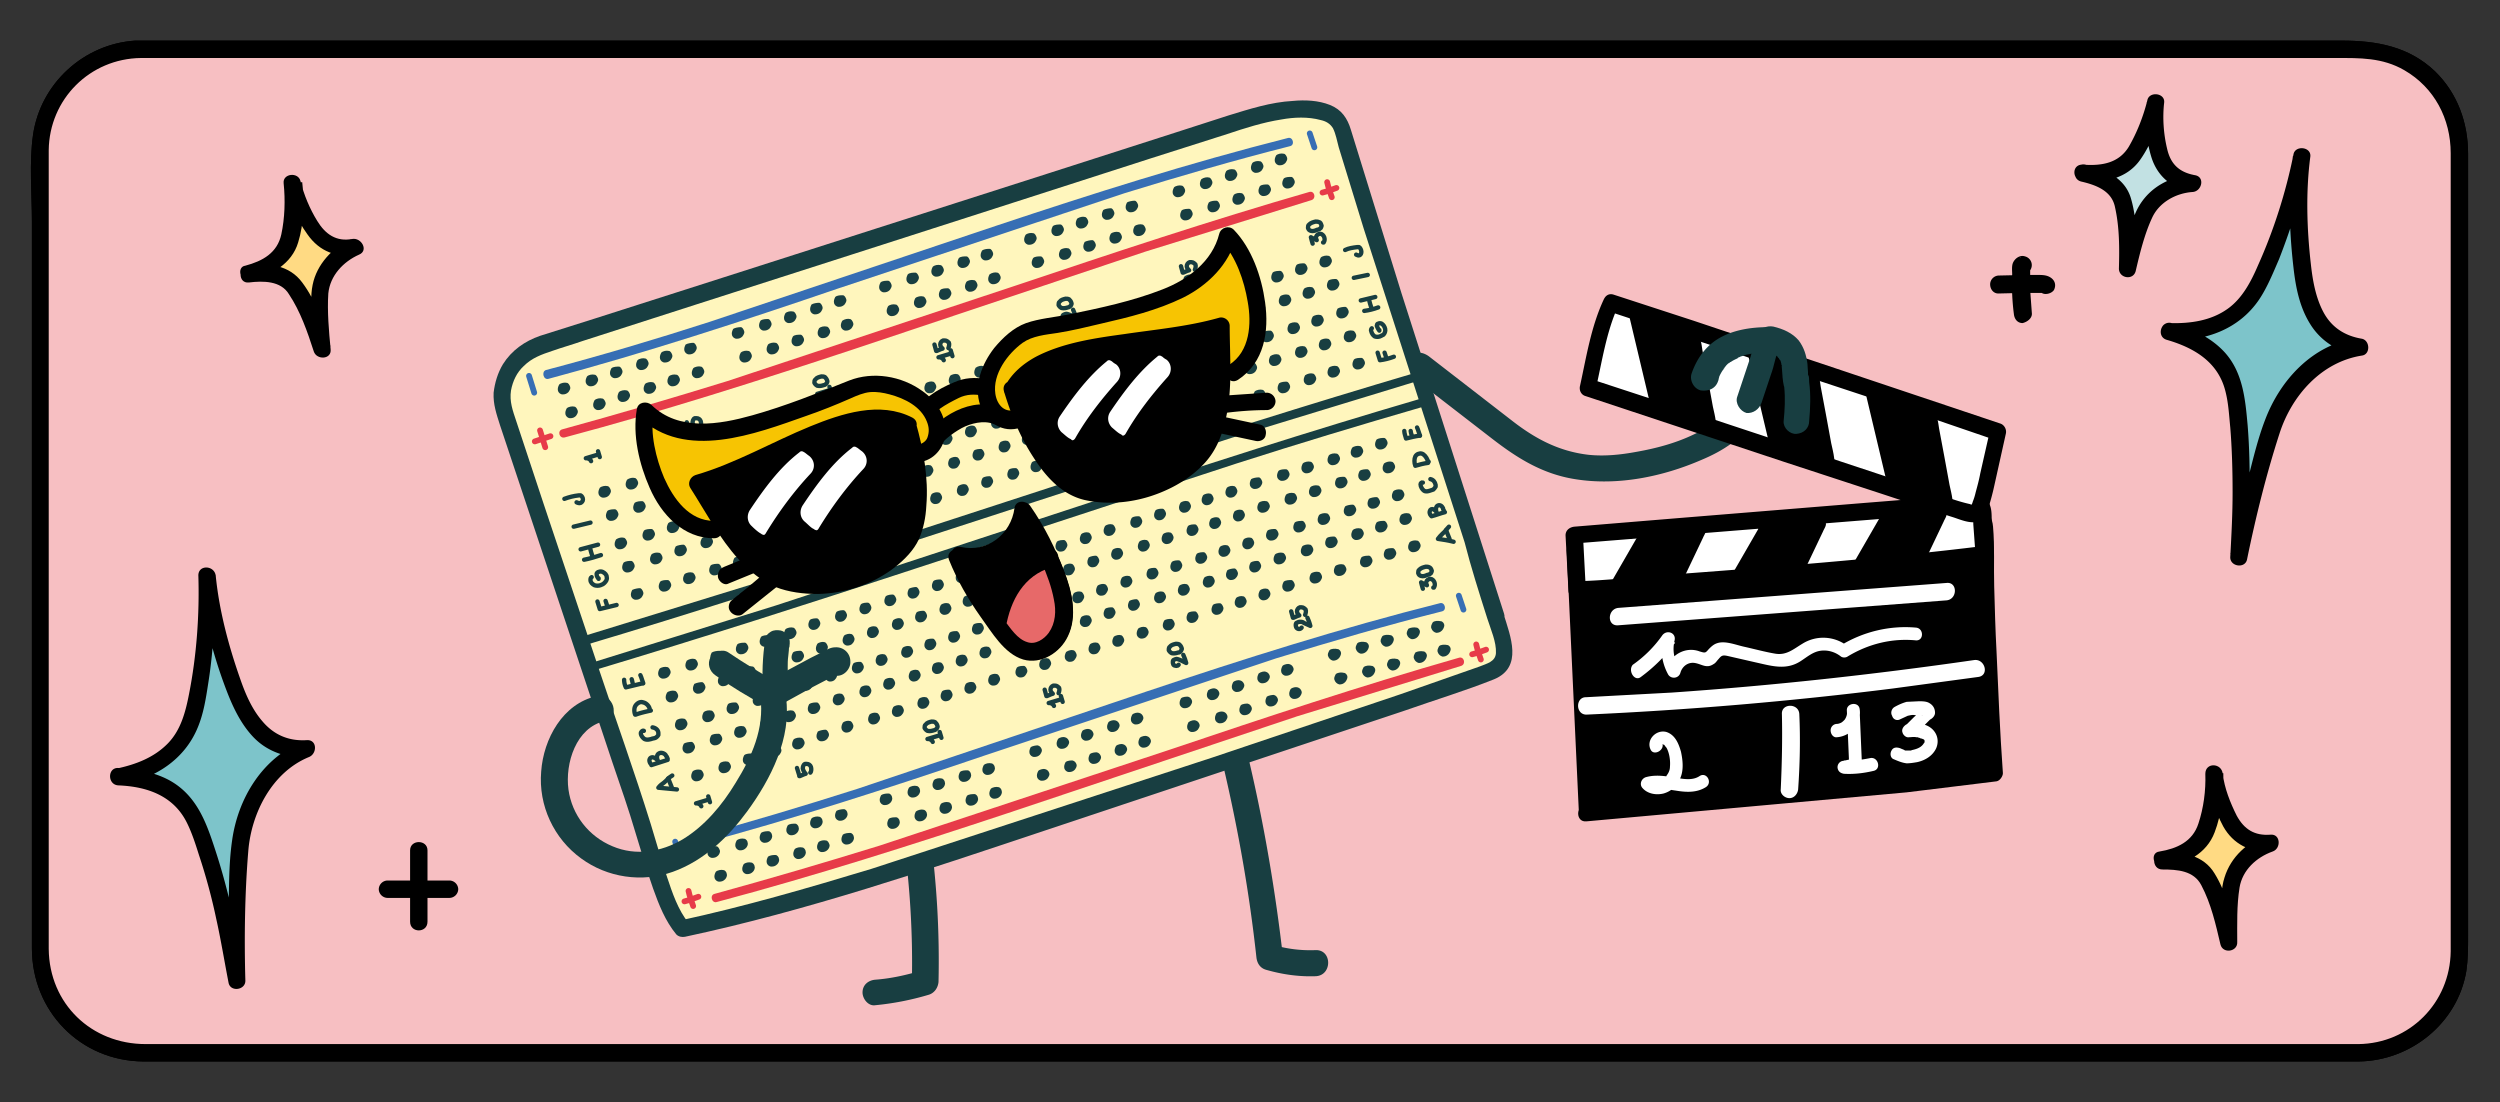 <svg xmlns="http://www.w3.org/2000/svg" xmlns:xlink="http://www.w3.org/1999/xlink" viewBox="0 0 431 190" xmlns:v="https://vecta.io/nano"><rect x="0" y="0" width="431" height="190" fill="#333333" stroke="none"/><style><![CDATA[.O{stroke-linecap:round}.P{stroke-linejoin:round}.Q{stroke-miterlimit:10}.R{fill:#183e41}.S{stroke:#e73b49}.T{stroke:#376eb4}.U{fill:#f7c402}]]></style><use xlink:href="#B"/><path d="M406.6 181.5H24.4c-9.6 0-17.4-7.8-17.4-17.4V25.9c0-9.6 7.8-17.4 17.4-17.4h382.2c9.6 0 17.4 7.8 17.4 17.4v138.2c0 9.6-7.8 17.4-17.4 17.4z" fill="#f7bfc2"/><use xlink:href="#B"/><path d="M243.1 64.7l14.1 10.9c4.4 3.4 8.7 6.1 14.3 7 7.3 1.2 15.1-.4 21.8-3.3 3.6-1.5 7.2-3.7 9.2-7.2 1.5-2.5-2.4-4.8-3.9-2.3-1.3 2.3-4 3.9-6.6 5.1-3.1 1.5-6.5 2.4-9.9 3-2.7.5-5.5.8-8.3.5-5-.6-9-2.7-12.9-5.7l-14.6-11.3c-1-.7-2.2-.9-3.2 0-.7.9-.9 2.6 0 3.3h0zm-87.3 80.2c1.1 8.1 1.6 16.4 1.4 24.6.6-.7 1.1-1.4 1.7-2.2-2.6.8-5.3 1.4-8 1.6-1.2.1-2.2.9-2.2 2.2 0 1.1 1 2.4 2.2 2.2a48.29 48.29 0 0 0 9.2-1.8c1-.3 1.6-1.2 1.7-2.2a159.55 159.55 0 0 0-1.5-25.8c-.2-1.2-1.7-1.9-2.8-1.6-1.4.6-1.8 1.8-1.7 3h0z" class="R"/><path d="M257.8 106.2c1.7 5.4 3 8.3-1.1 9.7L209 132.2c-25.8 8.2-63.6 22-91.3 28-3.2-3.7-5.8-14.4-7.3-19L87 71.2c-1.6-4.8 1.3-10 6.4-11.6l118.8-38.1c4.9-1.6 10.1-3.2 15-2.3 1.1.2 2.3.6 3 1.3.8.8 1.1 2 1.4 3.2 8.6 28.6 17.6 54.9 26.2 82.5z" fill="#fff6bd"/><path d="M256.4 106.6c.6 1.9 1.6 4.1 1.5 6-.1 1.5-1.6 1.8-2.8 2.3l-13.7 4.8-32.4 10.9-58.8 19.2c-10.9 3.3-21.9 6.5-33 8.9.5.1 1 .3 1.5.4-1.8-2.2-2.8-5.2-3.7-7.9-1-3-1.9-6.1-2.8-9.1-2.8-9-6-17.9-9-26.9l-9.5-28.4L89 72.6c-.6-1.8-1.2-3.4-.9-5.3.3-1.6 1-3.1 2.2-4.2 1.4-1.4 3.1-2 4.9-2.6 1.7-.6 3.5-1.1 5.2-1.7l19.6-6.3 26.8-8.6 28-9 23.6-7.6 13.2-4.2c3-1 6.1-2 9.3-2.5 2.2-.4 4.6-.5 6.8.1.9.2 1.6.6 2.1 1.4.5 1 .7 2.2 1 3.3l4.3 14 17.4 54.1c1.1 4.3 2.5 8.7 3.9 13.1.6 1.8 3.5 1.1 2.9-.8l-17.7-55.3-8.7-28.1c-.6-2-1.6-3.5-3.6-4.3s-4.3-.9-6.4-.7c-3.8.2-7.5 1.4-11.1 2.5l-9.3 3-21.8 7-28.1 9-28.1 9-21.9 7-9.5 3c-2.6.9-4.9 2.5-6.4 4.9-.9 1.5-1.4 3.2-1.6 4.9-.1 2 .5 3.7 1.1 5.6l9.7 29.1 9.7 29.1c1.4 4.1 2.8 8.1 4 12.2 1 3.2 1.9 6.4 3 9.5 1 2.8 2.1 5.6 4 7.9.4.4 1 .5 1.5.4 21.1-4.5 41.6-11.5 62-18.3l62.1-20.7c5.1-1.8 10.4-3.4 15.4-5.4 5-2.1 2.8-7.4 1.6-11.3-.5-1.9-3.4-1.1-2.8.8z" class="R"/><path d="M119.9 145.7c16.9-4.5 33.5-9.9 50-15.5l50.1-16.7c9.5-2.9 19-5.7 28.6-8.1.9-.2.5-1.7-.4-1.4-17.1 4.3-33.8 9.6-50.5 15.2L147.8 136c-9.4 3-18.8 5.8-28.3 8.4-.9.1-.5 1.6.4 1.3h0z" fill="#376eb4"/><path d="M123.6 155.5c16.9-4.5 33.5-9.8 50.1-15.3l49.9-16.7 28.3-8.7c.9-.3.5-1.7-.4-1.4-16.8 4.8-33.4 10.3-50 15.9l-49.9 16.5c-9.4 2.9-18.9 5.7-28.4 8.3-.9.2-.5 1.7.4 1.4h0z" fill="#e73b49"/><path d="M94.6 65.3c16.8-4.5 33.3-9.9 49.7-15.5l49.6-16.5c9.4-2.9 19-5.7 28.5-8.1.9-.2.5-1.7-.4-1.4-17 4.3-33.7 9.6-50.2 15.1l-49.5 16.6c-9.3 3-18.7 5.8-28.2 8.3-.8.3-.4 1.8.5 1.5h0z" fill="#376eb4"/><path d="M97.4 75.4c16.9-4.5 33.5-9.8 50.1-15.3l49.9-16.7 28.7-8.9c.9-.3.5-1.7-.4-1.4-17 4.9-33.8 10.5-50.5 16.1l-49.8 16.5C116 68.6 106.5 71.4 97 74c-1 .2-.6 1.7.4 1.4h0z" fill="#e73b49"/><g fill="none" class="O P Q"><g class="S"><path d="M94 77.1l-.9-2.9"/><path d="M92.2 76.1l2.7-.9"/></g><path d="M92.1 67.7l-.9-2.9" class="T"/><g class="S"><path d="M229.6 34c-.3-.8-.6-1.7-.8-2.6"/><path d="M228 33.2c.8-.2 1.6-.5 2.4-.8"/></g><path d="M226.6 25.4l-.8-2.4" class="T"/><g class="S"><path d="M255.3 113.7c-.3-.8-.6-1.7-.8-2.6"/><path d="M253.8 112.8c.8-.2 1.6-.5 2.4-.8"/></g><path d="M252.3 105.1l-.8-2.4" class="T"/><g class="S"><path d="M119.5 156.2c-.3-.8-.6-1.7-.8-2.6"/><path d="M118 155.4c.8-.2 1.6-.5 2.4-.8"/></g><path d="M117.2 147.5l-.8-2.4" class="T"/></g><g class="R"><path d="M100.6 111.3c18.8-5.6 37.6-11.7 56.3-17.8l56-18.2 32.1-9.8c.9-.3.5-1.7-.4-1.4-19 5.6-37.9 11.6-56.7 17.7L132 100l-31.8 9.8c-.9.3-.5 1.8.4 1.5h0zm2 4.2c18.6-5.6 37.1-11.5 55.6-17.6l55-18c10.6-3.4 21.2-6.6 31.9-9.7.9-.3.5-1.7-.4-1.4-18.8 5.5-37.4 11.5-56.1 17.6l-54.9 18-31.5 9.8c-1 .2-.6 1.6.4 1.3h0z"/><use xlink:href="#C"/><use xlink:href="#C" x="1.3" y="4.1"/><use xlink:href="#D"/><use xlink:href="#D" x="1.3" y="4.1"/><use xlink:href="#E"/><use xlink:href="#C" x="10.3" y="1.3"/><use xlink:href="#C" x="13.5" y="-4.2"/><use xlink:href="#C" x="14.8" y="-0.1"/><use xlink:href="#D" x="12.8" y="-4.1"/><use xlink:href="#D" x="14.1"/><use xlink:href="#F"/><use xlink:href="#C" x="23.1" y="-2.8"/><use xlink:href="#G"/><use xlink:href="#D" x="26.5" y="-4.1"/><use xlink:href="#E" x="25.7" y="-8.2"/><use xlink:href="#C" x="36" y="-6.9"/><use xlink:href="#D" x="34.2" y="-10.9"/><use xlink:href="#H"/><use xlink:href="#G" x="13.5" y="-4.2"/><use xlink:href="#D" x="40" y="-8.3"/><use xlink:href="#H" x="7.3" y="-6.8"/><use xlink:href="#I"/><use xlink:href="#H" x="15.1" y="-9.3"/><use xlink:href="#D" x="51.9" y="-12.1"/><use xlink:href="#E" x="51.1" y="-16.2"/><use xlink:href="#C" x="61.4" y="-14.9"/><use xlink:href="#D" x="59.6" y="-18.9"/><use xlink:href="#H" x="25.4" y="-8"/><use xlink:href="#H" x="28.6" y="-13.5"/><use xlink:href="#D" x="65.4" y="-16.3"/><use xlink:href="#J"/><use xlink:href="#I" x="25.4" y="-8"/><use xlink:href="#D" x="75.6" y="-24.4"/><use xlink:href="#H" x="41.4" y="-13.5"/><use xlink:href="#E" x="76.1" y="-24.5"/><use xlink:href="#C" x="86.4" y="-23.2"/><use xlink:href="#I" x="40.5" y="-17.6"/><use xlink:href="#K"/><use xlink:href="#F" x="72" y="-23.2"/><use xlink:href="#C" x="95.1" y="-26"/><use xlink:href="#F" x="76.1" y="-24.5"/><use xlink:href="#C" x="99.2" y="-27.3"/><use xlink:href="#C" x="106" y="-34"/><use xlink:href="#E" x="98.3" y="-27.2"/><use xlink:href="#I" x="61.9" y="-24.4"/><use xlink:href="#J" x="39.1" y="-8.3"/><use xlink:href="#D" x="110.2" y="-35.4"/><use xlink:href="#D" x="111.5" y="-31.3"/><use xlink:href="#D" x="114.7" y="-36.8"/><use xlink:href="#H" x="80.5" y="-25.9"/><use xlink:href="#D" x="118.8" y="-38.1"/><use xlink:href="#H" x="84.6" y="-27.2"/><path d="M122.2 146.2c-.2.4-.3.7-.2 1.1.1.3.4.6.8.6s.7-.1 1-.4c.2-.2.4-.6.3-.9s-.3-.7-.6-.7c-.3-.1-1 0-1.3.3z"/><use xlink:href="#L"/><use xlink:href="#M"/><use xlink:href="#M" x="1.2" y="4.1"/><use xlink:href="#N"/><use xlink:href="#N" x="1.2" y="4.1"/><use xlink:href="#O"/><use xlink:href="#M" x="10" y="1.5"/><use xlink:href="#L" x="16.5" y="-9.2"/><path d="M141.1 145.2c-.2.4-.3.7-.2 1.1.1.3.4.6.8.6s.7-.1 1-.4c.2-.2.4-.6.3-.9s-.3-.7-.6-.7c-.4-.1-1 0-1.3.3zm3.1-5.4c-.2.4-.3.7-.2 1.1.1.3.4.6.8.6s.7-.1 1-.4c.2-.2.4-.6.3-.9 0-.3-.3-.7-.6-.7-.4 0-1 .1-1.3.3z"/><use xlink:href="#N" x="14.1" y="0.3"/><use xlink:href="#N" x="20.7" y="-6.5"/><use xlink:href="#O" x="17.4" y="-1.1"/><use xlink:href="#L" x="33.3" y="-14.5"/><path d="M157.9 139.9c-.2.4-.3.7-.2 1.1.1.3.4.6.8.6s.7-.1 1-.4c.2-.2.4-.6.3-.9 0-.3-.3-.7-.6-.7-.3-.1-.9 0-1.3.3z"/><use xlink:href="#M" x="34" y="-10.4"/><use xlink:href="#L" x="38.8" y="-11.7"/><use xlink:href="#O" x="29.7" y="-9.2"/><path d="M166.7 137.2c-.2.4-.3.7-.2 1.1.1.3.4.6.8.6s.7-.1 1-.4c.2-.2.4-.6.3-.9 0-.3-.3-.7-.6-.7s-1 0-1.3.3z"/><use xlink:href="#M" x="42.6" y="-13"/><use xlink:href="#L" x="47.4" y="-14.3"/><use xlink:href="#P"/><use xlink:href="#Q"/><use xlink:href="#R"/><use xlink:href="#S"/><use xlink:href="#Q" x="7.6" y="-6.9"/><path d="M187.9 130c-.2.4-.3.7-.2 1.1.1.3.4.6.8.6s.7-.1 1-.4c.2-.3.4-.6.3-.9s-.3-.6-.7-.7c-.2 0-.8 0-1.2.3z"/><use xlink:href="#R" x="8.7" y="-2.9"/><use xlink:href="#Q" x="13.4" y="-4.3"/><use xlink:href="#R" x="12.8" y="-4.2"/><use xlink:href="#Q" x="17.5" y="-5.7"/><use xlink:href="#S" x="19.9" y="-11"/><use xlink:href="#T"/><use xlink:href="#T" x="3.4" y="-5.5"/><use xlink:href="#R" x="27.3" y="-4.4"/><use xlink:href="#R" x="30.2" y="-9.8"/><use xlink:href="#S" x="30.2" y="-9.8"/><use xlink:href="#T" x="12.1" y="-8.4"/><use xlink:href="#P" x="40.7" y="-8.7"/><use xlink:href="#Q" x="42.1" y="-18.1"/><use xlink:href="#R" x="40.1" y="-8.6"/><use xlink:href="#U"/><use xlink:href="#V"/><use xlink:href="#U" x="4.8" y="-1.2"/><use xlink:href="#V" x="4.8" y="-1.2"/><use xlink:href="#U" x="9.1" y="-2.4"/><use xlink:href="#U" x="10.2" y="1.7"/><path d="M242.8 108.4c-.2.4-.4.7-.2 1.1.1.3.4.6.8.7.4 0 .7-.1 1-.4.2-.2.4-.6.4-.9s-.3-.7-.6-.7c-.4-.1-1.1 0-1.4.2zm1.2 4.1c-.2.4-.4.7-.2 1.1.1.3.4.6.8.7.4 0 .7-.1 1-.4.2-.2.4-.6.4-.9s-.3-.7-.6-.7c-.5-.1-1.1 0-1.4.2zm3-5.2c-.2.4-.4.7-.2 1.1.1.3.4.6.8.7.4 0 .7-.1 1-.4.2-.2.4-.6.4-.9s-.3-.7-.6-.7c-.5-.1-1.1-.1-1.4.2z"/><use xlink:href="#U" x="18.9" y="-0.7"/><use xlink:href="#C" x="7" y="17.8"/><use xlink:href="#E" x="-0.7" y="24.6"/><use xlink:href="#I" x="-37.1" y="27.4"/><use xlink:href="#J" x="-59.9" y="43.5"/><use xlink:href="#D" x="11.2" y="16.4"/><use xlink:href="#D" x="12.5" y="20.5"/><use xlink:href="#D" x="15.7" y="15"/><use xlink:href="#H" x="-18.5" y="25.9"/><use xlink:href="#D" x="19.8" y="13.7"/><use xlink:href="#H" x="-14.4" y="24.6"/><use xlink:href="#C" x="28.8" y="10.9"/><use xlink:href="#C" x="30.1" y="15"/><use xlink:href="#I" x="-39" y="37.7"/><use xlink:href="#J" x="-61.8" y="53.8"/><use xlink:href="#H" x="-25.7" y="33.5"/><use xlink:href="#D" x="11.1" y="30.7"/><use xlink:href="#C" x="18.8" y="23.9"/><use xlink:href="#F" x="-1.7" y="34.8"/><use xlink:href="#F" x="1.5" y="29.3"/><use xlink:href="#C" x="24.6" y="26.5"/><use xlink:href="#F" x="5.6" y="28"/><use xlink:href="#C" x="28.7" y="25.2"/><use xlink:href="#I" x="-17.2" y="30.8"/><use xlink:href="#I" x="-15.9" y="34.9"/><use xlink:href="#K" x="-78" y="60"/><use xlink:href="#H" x="-22.9" y="42.3"/><use xlink:href="#C" x="21.6" y="32.7"/><use xlink:href="#E" x="17.1" y="34"/><use xlink:href="#E" x="21.2" y="32.7"/><use xlink:href="#I" x="-14.4" y="39.6"/><use xlink:href="#W"/><use xlink:href="#X"/><path d="M134.1 74.2c-.2.4-.3.7-.2 1.1.1.3.4.6.8.6s.7-.1.9-.4.4-.6.3-.9-.3-.7-.6-.7-.9.1-1.2.3z"/><use xlink:href="#Y"/><use xlink:href="#W" x="8.8" y="-2.7"/><use xlink:href="#X" x="8.8" y="-2.7"/><use xlink:href="#W" x="13.2" y="-4.1"/><use xlink:href="#X" x="13.2" y="-4.1"/><use xlink:href="#Y" x="11.3" y="-8.1"/><use xlink:href="#Z"/><use xlink:href="#a"/><use xlink:href="#Z" x="4.1" y="-1.3"/><use xlink:href="#Y" x="-3.1" y="6.2"/><use xlink:href="#Z" x="-14.4" y="14.3"/><use xlink:href="#a" x="-13.9" y="14.2"/><use xlink:href="#b"/><use xlink:href="#Z" x="-6.9" y="7.5"/><use xlink:href="#Z" x="-5.6" y="11.6"/><use xlink:href="#Z" x="-2.5" y="6.1"/><use xlink:href="#Z" x="-1.2" y="10.2"/><use xlink:href="#Y" x="14.1" y="0.8"/><use xlink:href="#Z" x="2.8" y="8.9"/><use xlink:href="#X" x="22.9" y="-1.9"/><use xlink:href="#b" x="16.7" y="-5.3"/><use xlink:href="#Z" x="-12.9" y="19"/><use xlink:href="#a" x="-11.1" y="23"/><use xlink:href="#Z" x="-4.1" y="16.3"/><use xlink:href="#Z" x="0.3" y="14.9"/><use xlink:href="#Y" x="16.9" y="9.6"/><use xlink:href="#X" x="25.7" y="6.9"/><use xlink:href="#a" x="4.1" y="-1.4"/><use xlink:href="#b" x="18" y="-15.6"/><use xlink:href="#b" x="21.4" y="-21.1"/><use xlink:href="#b" x="22.7" y="-17"/><use xlink:href="#b" x="25.6" y="-22.4"/><use xlink:href="#a" x="14.3" y="-0.1"/><use xlink:href="#X" x="37.5" y="-16.3"/><use xlink:href="#W" x="40.1" y="-8.2"/><use xlink:href="#Z" x="24.3" y="-12.2"/><use xlink:href="#Y" x="38.2" y="-12.2"/><use xlink:href="#Y" x="41.1" y="-17.6"/><use xlink:href="#Z" x="29.8" y="-9.5"/><use xlink:href="#Z" x="9.8" y="2.1"/><use xlink:href="#Z" x="11.1" y="6.2"/><use xlink:href="#X" x="31.7" y="-4.7"/><use xlink:href="#X" x="33" y="-0.6"/><use xlink:href="#X" x="35.9" y="-6"/><use xlink:href="#a" x="17.1" y="8.8"/><use xlink:href="#Y" x="35.7" y="-6.1"/><use xlink:href="#Z" x="24.4" y="2"/><use xlink:href="#c"/><use xlink:href="#b" x="38.2" y="-12.2"/><use xlink:href="#b" x="41.1" y="-17.6"/><use xlink:href="#b" x="42.4" y="-13.5"/><use xlink:href="#Z" x="12.6" y="10.9"/><use xlink:href="#X" x="34.5" y="4.1"/><use xlink:href="#W" x="40" y="6.8"/><use xlink:href="#Y" x="38.5" y="2.7"/><use xlink:href="#a" x="27.1" y="10.8"/><use xlink:href="#b" x="43.9" y="-8.8"/><use xlink:href="#d"/><use xlink:href="#e"/><use xlink:href="#e" x="3.3" y="-5.4"/><use xlink:href="#d" x="5.9" y="2.7"/><use xlink:href="#f"/><use xlink:href="#d" x="10" y="1.4"/><use xlink:href="#g"/><use xlink:href="#h"/><use xlink:href="#i"/><use xlink:href="#e" x="17" y="-5.3"/><use xlink:href="#g" x="8.1" y="-2.6"/><use xlink:href="#j"/><use xlink:href="#h" x="-11.5" y="8.9"/><use xlink:href="#g" x="-8.9" y="17"/><use xlink:href="#j" x="-15" y="10.1"/><use xlink:href="#g" x="-4.3" y="15.6"/><use xlink:href="#h" x="-2.8" y="6.2"/><use xlink:href="#g" x="-0.2" y="14.3"/><use xlink:href="#j" x="-6.6" y="7.4"/><use xlink:href="#h" x="2.8" y="8.9"/><use xlink:href="#g" x="6.8" y="7.6"/><use xlink:href="#j" x="-1.3" y="10.2"/><use xlink:href="#g" x="10.9" y="6.3"/><use xlink:href="#h" x="10.9" y="6.3"/><use xlink:href="#g" x="-7.4" y="21.7"/><use xlink:href="#h" x="-4.1" y="16.3"/><use xlink:href="#h" y="15"/><use xlink:href="#d" x="18.7" y="13.6"/><use xlink:href="#g" x="9.6" y="16.4"/><use xlink:href="#g" x="13.7" y="15.1"/><use xlink:href="#E" x="100.5" y="-12.3"/><use xlink:href="#C" x="110.8" y="-11"/><use xlink:href="#H" x="74" y="-8.2"/><use xlink:href="#D" x="110.8" y="-11"/><use xlink:href="#C" x="118.5" y="-17.8"/><use xlink:href="#E" x="110.8" y="-11"/><use xlink:href="#E" x="114" y="-16.5"/><use xlink:href="#C" x="124.3" y="-15.2"/><use xlink:href="#H" x="86.8" y="-12.3"/><use xlink:href="#D" x="123.6" y="-15.1"/><use xlink:href="#C" x="131.3" y="-21.9"/><use xlink:href="#E" x="123.6" y="-15.1"/><use xlink:href="#H" x="72.1" y="2.1"/><use xlink:href="#D" x="108.9" y="-0.7"/><use xlink:href="#C" x="117.1" y="-7.6"/><use xlink:href="#C" x="118.4" y="-3.5"/><use xlink:href="#J" x="48.4" y="14.1"/><use xlink:href="#I" x="73.8" y="6.1"/><use xlink:href="#C" x="125.8" y="-10.4"/><use xlink:href="#C" x="127.1" y="-6.3"/><use xlink:href="#C" x="129.9" y="-11.7"/><use xlink:href="#C" x="131.2" y="-7.6"/><use xlink:href="#G" x="104.2" y="-3.5"/><use xlink:href="#D" x="130.7" y="-7.6"/><use xlink:href="#D" x="110.4" y="4"/><use xlink:href="#C" x="119.9" y="1.2"/><use xlink:href="#J" x="51.2" y="22.9"/><use xlink:href="#I" x="79.8" y="9.4"/><use xlink:href="#C" x="132.7" y="-2.9"/><use xlink:href="#H" x="96.7" y="4"/><use xlink:href="#C" x="17.3" y="49"/><use xlink:href="#C" x="18.6" y="53.1"/><use xlink:href="#I" x="-26.8" y="58.6"/><use xlink:href="#K" x="-67.3" y="76.2"/><use xlink:href="#G" x="-3.7" y="55.8"/><use xlink:href="#D" x="22.8" y="51.7"/><use xlink:href="#E" x="21.7" y="47.6"/><use xlink:href="#C" x="32" y="48.9"/><use xlink:href="#E" x="25.8" y="46.3"/><use xlink:href="#D" x="31.3" y="49"/><use xlink:href="#C" x="39" y="42.2"/><use xlink:href="#E" x="31.3" y="49"/><use xlink:href="#D" x="15.4" y="59.3"/><use xlink:href="#G" x="-8.5" y="71.5"/><use xlink:href="#D" x="20.1" y="57.9"/><use xlink:href="#H" x="-14.1" y="68.8"/><use xlink:href="#E" x="20.1" y="57.9"/><use xlink:href="#D" x="25.6" y="60.6"/><use xlink:href="#D" x="28.8" y="55.1"/><use xlink:href="#D" x="30.1" y="59.2"/><use xlink:href="#C" x="37.6" y="52.4"/><use xlink:href="#C" x="38.9" y="56.5"/><use xlink:href="#I" x="-7" y="62.1"/><use xlink:href="#J" x="-29.8" y="78.2"/><use xlink:href="#D" x="18.2" y="68.1"/><use xlink:href="#D" x="22.9" y="66.7"/><use xlink:href="#E" x="22.9" y="66.7"/><use xlink:href="#D" x="31.6" y="63.9"/><use xlink:href="#C" x="40.4" y="61.2"/><use xlink:href="#K" x="-46" y="84.4"/><use xlink:href="#d" x="-41" y="47.6"/><use xlink:href="#e" x="-41" y="47.6"/><use xlink:href="#k"/><use xlink:href="#e" x="-36.4" y="46.2"/><use xlink:href="#h" x="-46.6" y="44.9"/><use xlink:href="#g" x="-44" y="53"/><use xlink:href="#k" x="8.5" y="-2.7"/><use xlink:href="#i" x="-43.6" y="52.9"/><use xlink:href="#f" x="-32.6" y="44.9"/><use xlink:href="#d" x="-22.6" y="46.3"/><use xlink:href="#h" x="-34.1" y="40.9"/><use xlink:href="#g" x="-31.5" y="49"/><use xlink:href="#g" x="-51.2" y="60.5"/><use xlink:href="#g" x="-49.9" y="64.6"/><use xlink:href="#h" x="-47.9" y="55.1"/><use xlink:href="#g" x="-45.3" y="63.2"/><use xlink:href="#g" x="-42.5" y="57.8"/><use xlink:href="#g" x="-41.2" y="61.9"/><use xlink:href="#g" x="-38.1" y="56.4"/><use xlink:href="#g" x="-36.8" y="60.5"/><use xlink:href="#h" x="-35.4" y="51.1"/><use xlink:href="#g" x="-32.8" y="59.2"/><use xlink:href="#h" x="-31.3" y="49.8"/><use xlink:href="#g" x="-28.7" y="57.9"/><use xlink:href="#g" x="-48.4" y="69.3"/><use xlink:href="#g" x="-43.8" y="67.9"/><use xlink:href="#g" x="-39.7" y="66.6"/><use xlink:href="#g" x="-35.3" y="65.2"/><use xlink:href="#h" x="-32.6" y="59.9"/><use xlink:href="#g" x="-27.2" y="62.6"/><use xlink:href="#Y" x="29.6" y="20.5"/><use xlink:href="#X" x="35.5" y="23.2"/><use xlink:href="#a" x="18.8" y="28.5"/><use xlink:href="#b" x="32.7" y="14.3"/><use xlink:href="#Y" x="38.4" y="17.8"/><use xlink:href="#Z" x="27.1" y="25.9"/><use xlink:href="#Z" x="30.2" y="20.4"/><use xlink:href="#Z" x="31.5" y="24.5"/><use xlink:href="#a" x="31.4" y="24.5"/><use xlink:href="#b" x="45.3" y="10.3"/><use xlink:href="#Z" x="38.4" y="17.8"/><path d="M187.7 96.1c-.2.4-.3.7-.2 1.1.1.3.4.6.8.6s.7-.1.9-.4.4-.6.3-.9-.3-.7-.6-.7-.9.1-1.2.3z"/><use xlink:href="#Y" x="32.4" y="29.4"/><use xlink:href="#Z" x="21.1" y="37.5"/><use xlink:href="#Y" x="37.1" y="28"/><use xlink:href="#X" x="43" y="30.7"/><use xlink:href="#b" x="38.4" y="17.8"/><use xlink:href="#c" x="2.8" y="38.1"/><use xlink:href="#b" x="42.8" y="16.4"/><use xlink:href="#c" x="7.2" y="36.7"/><use xlink:href="#Z" x="37.1" y="28"/><use xlink:href="#Z" x="38.4" y="32.1"/><use xlink:href="#b" x="51" y="13.8"/><use xlink:href="#a" x="39.7" y="36.1"/><use xlink:href="#Z" x="22.6" y="42.2"/><use xlink:href="#Y" x="39.9" y="36.8"/><use xlink:href="#b" x="41.2" y="26.6"/><use xlink:href="#X" x="53.1" y="32.7"/><use xlink:href="#Z" x="39.9" y="36.8"/><use xlink:href="#b" x="53.8" y="22.6"/><use xlink:href="#g" x="-3.2" y="35.4"/><use xlink:href="#g" x="-1.9" y="39.5"/><use xlink:href="#h" x="0.1" y="30"/><use xlink:href="#g" x="2.7" y="38.1"/><use xlink:href="#h" x="4.2" y="28.7"/><use xlink:href="#g" x="6.8" y="36.8"/><use xlink:href="#g" x="9.8" y="31.4"/><use xlink:href="#h" x="9.8" y="31.4"/><use xlink:href="#e" x="25.5" y="22"/><use xlink:href="#e" x="26.8" y="26.1"/><use xlink:href="#g" x="17.8" y="28.8"/><use xlink:href="#g" x="19.1" y="32.9"/><use xlink:href="#g" x="-0.3" y="44.3"/><use xlink:href="#j" x="-8.4" y="46.9"/><use xlink:href="#h" x="2.9" y="38.9"/><use xlink:href="#g" x="5.5" y="47"/><use xlink:href="#h" x="7" y="37.6"/><use xlink:href="#g" x="9.6" y="45.7"/><use xlink:href="#d" x="25.7" y="36.2"/><use xlink:href="#g" x="13.9" y="44.3"/><use xlink:href="#g" x="16.6" y="39"/><use xlink:href="#j" x="8.5" y="41.6"/><use xlink:href="#g" x="20.7" y="37.7"/><use xlink:href="#k" x="71.4" y="-8.5"/><use xlink:href="#g" x="2.5" y="53.1"/><use xlink:href="#h" x="5.7" y="47.7"/><use xlink:href="#h" x="9.8" y="46.4"/><use xlink:href="#d" x="28.5" y="45"/><use xlink:href="#g" x="19.4" y="47.8"/><use xlink:href="#g" x="23.5" y="46.5"/><use xlink:href="#G" x="89.3" y="25.9"/><use xlink:href="#D" x="115.8" y="21.8"/><use xlink:href="#H" x="83.7" y="23.2"/><use xlink:href="#D" x="120.5" y="20.4"/><use xlink:href="#C" x="128.2" y="13.6"/><use xlink:href="#D" x="124.7" y="19.1"/><use xlink:href="#D" x="127.9" y="13.6"/><use xlink:href="#H" x="93.7" y="24.5"/><use xlink:href="#C" x="136.7" y="10.9"/><use xlink:href="#E" x="129" y="17.7"/><use xlink:href="#J" x="68" y="32.6"/><use xlink:href="#I" x="93.4" y="24.6"/><use xlink:href="#E" x="113.1" y="28"/><use xlink:href="#C" x="123.4" y="29.3"/><use xlink:href="#E" x="117.8" y="26.6"/><use xlink:href="#C" x="128.1" y="27.9"/><use xlink:href="#C" x="131" y="22.5"/><use xlink:href="#E" x="123.3" y="29.3"/><use xlink:href="#G" x="105.5" y="30.6"/><use xlink:href="#D" x="132" y="26.5"/><use xlink:href="#G" x="109.6" y="29.3"/><use xlink:href="#H" x="100.6" y="32.1"/><use xlink:href="#D" x="139" y="19.8"/><use xlink:href="#D" x="140.3" y="23.9"/><use xlink:href="#E" x="115.9" y="36.8"/><use xlink:href="#C" x="129.6" y="32.6"/><use xlink:href="#C" x="133.8" y="31.3"/><use xlink:href="#E" x="129.3" y="32.6"/><use xlink:href="#H" x="102.1" y="36.8"/><use xlink:href="#D" x="141.8" y="28.6"/></g><g fill="none" stroke="#183e41" stroke-width=".75" class="O P Q"><path d="M116.7 136.1l-3.2-.3c.3-.4.6-.6 1-.9.6-.5.7-.8 1.4-1.2"/><path d="M115.8 135.7l-.6-1.5m-.1-3.2l-2.8.9m-.1-.2c-.2-.2-.3-.6-.2-.8.1-.3.4-.4.7-.3s.5.3.7.5c-.2-.4-.2-1 .2-1.2.3-.2.8-.1 1.1.2.1.1.1.2.2.3s.1.2.2.4M111 126c-.2-.1-.4.1-.5.3-.1.4.3.9.6 1.1.4.2.8.1 1.2 0 .2-.1.5-.1.7-.2s.4-.3.5-.5v-.3c0-.5-.4-.9-1-1m-2.9-2.2c.8-.3 1.7-.5 2.6-.7m-2.7.7c-.2-.5-.2-1.2.1-1.6s.8-.7 1.3-.5c.5.1 1 .6 1.1 1.1 0 .1.1.2.2.3m-1.4-4.7l-2.9.7a3.08 3.08 0 0 1-.3-1.3"/><path d="M110.9 117.8c-.2-.5-.3-1-.5-1.4m-1.3 1.5c-.1-.3-.1-.6-.2-.8m-5.9-13.4c.1.4.3.9.4 1.3l2.9-.7m-1.6.2l-.3-.9m-2.4-4.1c-.2.1-.2.3-.2.5 0 .4.3.7.7.9.3.1.7.1 1 0s.5-.2.7-.4c.3-.3.5-.6.4-1 0-.4-.3-.7-.7-.9-.2-.1-.5-.1-.7 0-.1 0-.2.1-.3.2s0 .3 0 .5c.1.2.2.4.3.5v-.1m-1.4-9.6l-2.9.7M97.3 86c.8-.3 1.6-.5 2.5-.6h.3c.2.1.4.4.4.7s-.2.5-.4.6-.5 0-.7-.1m3.7 7.3l-3 .8m2.1 1.4c-.2-.6-.4-1.2-.5-1.8m1.9 1.4c-.9.3-1.9.6-2.9.8"/><use xlink:href="#l"/><path d="M103.4 78.8l-.3-1"/><use xlink:href="#m"/><use xlink:href="#l" x="39.9" y="-11.1"/><path d="M143.3 67.7l-.3-1m-.4-1.1c.1.2 0 .3-.1.5-.1.1-.3.3-.5.3-.3.1-.7.2-1.1.1-.2-.1-.4-.3-.5-.5 0-.2 0-.5.2-.6.2-.3.6-.4 1-.5.2 0 .4 0 .6.1.1.1.3.3.4.6"/><use xlink:href="#l" x="60.8" y="-17.4"/><path d="M164.2 61.4l-.3-1"/><use xlink:href="#n"/><use xlink:href="#o"/><use xlink:href="#p"/><use xlink:href="#q"/><use xlink:href="#n" x="42.5" y="-13.5"/><use xlink:href="#r"/><path d="M227.8 38.8c.1.1 0 .3-.1.5-.1.1-.3.3-.6.3-.4.2-.8.3-1.1.2s-.4-.2-.5-.5c0-.2 0-.5.2-.6.3-.3.7-.4 1.1-.5.2 0 .4 0 .6.1.2 0 .3.2.4.5"/><use xlink:href="#l" x="19" y="59.5"/><path d="M122.4 138.3l-.3-1"/><use xlink:href="#m" x="19" y="59.6"/><use xlink:href="#l" x="58.9" y="48.4"/><path d="M162.3 127.2l-.3-1"/><use xlink:href="#p" x="-23.1" y="72.9"/><use xlink:href="#l" x="79.8" y="42.2"/><path d="M183.2 121l-.3-1"/><use xlink:href="#n" x="19" y="59.5"/><use xlink:href="#o" x="19" y="59.5"/><path d="M203.7 111.7c.1.2 0 .3-.1.5a.55.55 0 0 1-.5.3c-.3.1-.7.2-1.1.1-.2-.1-.4-.3-.5-.5 0-.2 0-.5.2-.6.2-.3.6-.4 1-.5.2 0 .4 0 .6.1.2.2.3.3.4.6"/><use xlink:href="#q" x="19" y="59.5"/><use xlink:href="#n" x="61.5" y="46"/><use xlink:href="#r" x="19" y="59.5"/><path d="M246.8 98.3c.1.1 0 .3-.1.5-.1.1-.3.3-.6.3-.4.2-.8.3-1.1.2s-.4-.2-.5-.5c0-.2 0-.5.2-.6.3-.3.7-.4 1.1-.5.2 0 .4 0 .6.1s.3.2.4.5m3.8-4.9c-1.2-.3-1.5-.3-2.7-.5.2-.3.5-.6.8-.9.5-.4.6-.7 1.1-1.2"/><path d="M249.9 92.9l-.6-1.5m-.2-3.1c-.8.2-1.5.5-2.3.7m-.1-.1c-.2-.2-.3-.6-.2-.8.1-.3.3-.4.6-.3.2.1.5.3.6.6-.2-.4-.2-1 .1-1.2s.7-.1.9.3c.1.1.1.2.1.3.1.1.1.2.2.4m-3.7-5c-.2-.1-.4.1-.4.3 0 .4.3.9.6 1.1s.7.1 1 0c.2-.1.4-.1.6-.2.1-.1.3-.3.4-.5v-.3c-.1-.5-.4-.9-.9-1m-2.6-2.3c.7-.2 1.4-.4 2.2-.5m-2.2.5c-.2-.5-.2-1.2 0-1.6s.7-.6 1.1-.5.8.6 1 1.1c0 .1.1.2.2.3m-1.5-4.5c-.8.1-1.6.3-2.4.5-.1-.4-.3-.9-.3-1.3"/><path d="M244.8 75.1c-.2-.5-.3-1-.5-1.4m-.9 1.4c-.1-.3-.2-.6-.2-.8m-5.7-13.5c.1.4.3.9.4 1.3.8-.1 1.6-.3 2.4-.6"/><path d="M239 61.7l-.3-.9m-2.2-4.2c-.1.1-.2.3-.1.5.1.4.3.7.6.9.3.1.6.1.9 0l.6-.3c.2-.2.4-.6.3-1s-.3-.7-.6-.9c-.2-.1-.4-.1-.6 0-.1 0-.2.1-.2.2-.1.1 0 .3.1.5s.2.4.3.5v-.1m-2-9.5l-2.4.5m-1.5-4.8c.6-.3 1.3-.4 2.1-.5h.3c.2.1.4.5.4.8s-.1.5-.3.6-.4 0-.6-.1m3.3 7.3l-2.5.6m1.9 1.5c-.2-.6-.4-1.2-.5-1.8m1.6 1.5c-.8.3-1.6.5-2.4.6"/></g><path d="M158.2 72.5c1-2.2 3.2-3.5 5.3-4.7.9-.5 1.7-.9 2.7-1.2 2.7-.7 5.5.5 8 1.6l-2.2 3.4c-1.8-.8-4.4-.5-6.7.5a14.1 14.1 0 0 0-5.5 4.7l-1.6-4.3z" class="U"/><path d="M159.5 73.3c1.1-2.3 3.6-3.6 5.8-4.7 2.7-1.3 5.5-.1 8.1 1l-.5-2.1-2.2 3.4 2.1-.5c-5.3-2.3-11.2 1.5-14.2 5.8.9.1 1.8.2 2.7.4-.5-1.5-1.1-2.9-1.6-4.4-.3-.8-1-1.3-1.8-1-.7.2-1.3 1.1-1 1.8.5 1.5 1.1 2.9 1.6 4.4.5 1.3 2 1.4 2.7.4 1.2-1.7 2.8-3 4.6-4 1.5-.8 3.8-1.4 5.5-.7.8.3 1.6.2 2.1-.5.7-1.1 1.4-2.3 2.2-3.4.4-.6.2-1.7-.5-2.1-3.4-1.5-7-2.8-10.6-1.2-2.9 1.2-6 3.1-7.4 6-1 1.6 1.6 3.1 2.4 1.4z"/><path d="M175.6 72.1c-4.9 1.9-9.4-6.6-.3-14 1.8-1.5 4.3-1.7 6.6-2.1 4.6-.8 9.1-1.9 13.6-3.1 3.4-1 6.9-2.1 9.9-4s5.5-4.9 6.3-8.3c3.9 4.1 9 18.6 1 23.6" class="U"/><path d="M175.2 70.6c-1.9.7-3.3-.7-3.6-2.7-.5-3.4 2.1-6.9 4.7-8.8 1.7-1.2 4-1.4 6-1.7 2.5-.4 5-1 7.5-1.6 4.8-1.1 9.7-2.3 14.2-4.5 4.2-2.1 7.9-5.7 9.1-10.4-.8.2-1.7.4-2.5.7 2.5 2.7 3.9 6.8 4.5 10.4.7 3.8.4 8.6-3.2 10.9-1.6 1-.1 3.6 1.5 2.6 4.6-3 5.4-8.4 4.7-13.4-.6-4.4-2.3-9.3-5.4-12.5-.8-.8-2.2-.4-2.5.7-1.2 4.8-5.4 7.9-9.8 9.6-5.1 2-10.7 3.2-16.1 4.3-2.5.5-5.1.7-7.4 1.5-2.2.8-4 2.5-5.5 4.3-2.1 2.7-3.6 6.4-2.4 9.9 1 2.9 3.9 4.9 7 3.8 1.8-.8 1-3.7-.8-3.1h0z"/><path d="M174.6 67.1c2 6.4 6.3 16 12.4 17.5s12.3-.2 17.1-3.7c1.5-1.1 2.9-2.3 3.8-3.9 1-1.7 1.6-3.6 2-5.6 1-4.5.6-10.6.6-15.3-12 3.5-30.9 2-35.9 11"/><path d="M173.1 67.5c1.2 4 2.8 7.9 5.1 11.4 2.1 3.3 4.9 6.4 8.8 7.3 5 1.1 10.3.2 14.9-2.1 2.2-1.1 4.3-2.6 5.9-4.4 1.7-1.9 2.7-4.2 3.3-6.6 1.5-5.5.9-11.3.9-16.9 0-1-1-1.7-1.9-1.4-5.3 1.5-10.9 2-16.3 2.8-5.1.7-10.6 1.5-15.2 3.9-2.2 1.2-4.1 2.8-5.3 5-1 1.7 1.6 3.2 2.6 1.5 2.8-5 9.8-6.1 14.9-6.9 6.7-1.1 13.6-1.5 20.2-3.4a23.07 23.07 0 0 0-1.9-1.4c0 4.4.4 8.9-.2 13.2-.3 2.2-.9 4.6-2 6.5s-2.8 3.3-4.5 4.5c-3.8 2.5-8.4 3.8-13 3.2-3.7-.5-6.1-2.6-8.2-5.6-2.3-3.4-3.9-7.3-5.1-11.3-.7-2-3.6-1.2-3 .7h0z"/><path d="M158.5 78.1c5.1-1 4.4-10.6-7.3-12-2.3-.3-4.6.9-6.7 1.8-4.3 1.8-8.7 3.3-13.1 4.7-3.4 1-6.9 2-10.5 1.9s-7.2-1.1-9.8-3.7c-1.1 5.5 2.4 20.5 11.8 20.4" class="U"/><path d="M158.9 79.6c2.4-.5 4-2.7 4.1-5.1.1-2.9-1.7-5.5-4-7.1-3.6-2.6-8.5-3.4-12.6-1.8-5.5 2.2-11 4.4-16.7 6s-12.7 2.8-17.4-1.8c-.8-.7-2.3-.5-2.5.7-.8 4.5.4 9.5 2.2 13.6 2 4.6 5.8 8.7 11.1 8.7 1.9 0 1.9-3 0-3-4.3 0-7-3.8-8.6-7.4-1.4-3.3-2.5-7.8-1.8-11.2-.8.2-1.7.4-2.5.7 7.9 7.6 20 2.9 28.8-.2 2.6-.9 5.1-1.9 7.6-3 1.1-.5 2.3-1 3.4-1.1s2.3.1 3.4.4c2.6.7 5.4 2.1 6.4 4.7.4 1 .4 1.8.1 2.7-.2.6-.8 1.1-1.7 1.3-2 .4-1.2 3.3.7 2.9h0z"/><path d="M156.6 73.4c1.8 6.5 3.3 16.9-1.1 21.4-4.4 4.6-10.5 6.5-16.4 6.1-1.8-.1-3.7-.4-5.4-1.3-1.8-.8-3.3-2.2-4.7-3.6-3.3-3.2-6.1-8.6-8.7-12.6 12.2-3.5 27.3-14.9 36.3-10"/><path d="M155.2 73.7c1 3.6 1.7 7.3 1.7 11 .1 3.3-.3 6.9-2.8 9.4-3.1 3-7.2 4.8-11.5 5.2-2.2.2-4.5.1-6.6-.5-2.3-.7-4.2-2.2-5.9-3.9-3.5-3.5-5.8-8.1-8.5-12.3-.3.7-.6 1.5-.9 2.2 6.5-1.9 12.5-5.3 18.8-8 4.7-2 11.3-4.9 16.3-2.2 1.7.9 3.2-1.7 1.5-2.6-5.6-2.9-12.2-.7-17.6 1.5-6.6 2.7-12.9 6.4-19.8 8.4-.9.3-1.4 1.4-.9 2.2 2.7 4.2 5 8.7 8.4 12.4 1.8 1.9 3.9 3.7 6.3 4.7 2.3.9 4.8 1.2 7.3 1.2 4.8-.1 9.6-1.7 13.4-4.7 1.6-1.3 3.1-2.8 4-4.7.8-1.8 1.2-3.8 1.3-5.8.4-4.8-.5-9.7-1.8-14.3-.3-1.8-3.2-1-2.7.8h0z"/><g fill="#fff"><use xlink:href="#s"/><use xlink:href="#s" x="8.7" y="-0.8"/><path d="M129.6 90.7c-.8-.7-.9-1.9-.3-2.8 2.4-3.6 5.1-7.3 8.5-9.9.1-.1.2-.2.4-.2s.3.1.5.2c.3.2.5.4.8.6 1 .8 1.1 2.2.2 3.1-2.9 3.1-5.4 6.5-7.6 10.1-.1.2-.3.5-.5.4a.76.76 0 0 1-.4-.2c-.4-.2-1-.7-1.6-1.3zm9.1-.8c-.8-.7-.9-1.9-.3-2.8 2.4-3.6 5.1-7.3 8.5-9.9.1-.1.2-.2.4-.2s.3.1.5.2c.3.2.5.4.8.6 1 .8 1.1 2.2.2 3.1-2.9 3.1-5.4 6.5-7.6 10.1-.1.2-.3.5-.5.4a.76.76 0 0 1-.4-.2c-.5-.2-1-.8-1.6-1.3z"/></g><path d="M209.4 74.5l7 1.5c.8.2 1.7-.2 1.8-1 .2-.8-.2-1.7-1-1.8l-7-1.5c-.8-.2-1.7.2-1.8 1-.2.8.2 1.7 1 1.8h0zm1.7-3.3c2.4-.3 4.8-.5 7.3-.5a1.54 1.54 0 0 0 1.5-1.5 1.54 1.54 0 0 0-1.5-1.5l-7.3.5c-.8.1-1.5.6-1.5 1.5 0 .7.6 1.6 1.5 1.5h0zM131.5 95l-6.6 2.7c-.4.2-.7.3-.9.7a1.64 1.64 0 0 0-.2 1.2c.2.7 1.1 1.4 1.8 1l6.6-2.7c.4-.2.7-.3.9-.7a1.64 1.64 0 0 0 .2-1.2c-.2-.7-1.1-1.3-1.8-1h0zm.2 3.9l-2.7 2.3-1.4 1.1-.3.3c-.2.2.1-.1 0 0-.1 0-.1.1-.2.1-.2.2-.5.4-.7.6-.3.2-.6.5-.7.9s-.1.8.2 1.2c.4.6 1.4 1 2.1.5l6-4.8c.6-.5.6-1.6 0-2.1-.8-.7-1.6-.6-2.3-.1h0zM273.5 140l-2.1-45.2 67.8-6.2c.6-.1 1.3-.1 1.8.2.8.4 1.1 1.4 1.1 2.2.1 13.7.9 30 1.7 42.2-22.2 3-49.7 5.1-70.3 6.8"/><path d="M275 140l-2.1-45.2-1.5 1.5 47-4.3 11.4-1 5.4-.5 3-.3c.7-.1 1.9-.5 2.2.2.2.5.1 1.3.1 1.8v2.6l.1 5.3.4 10.8 1.2 22.3c.4-.5.7-1 1.1-1.4-18.4 2.6-36.9 4.1-55.4 5.6l-14.4 1.2c-1.9.2-1.9 3.2 0 3l55.2-5 15.5-1.9c.6-.1 1.1-.9 1.1-1.4-.5-7-.8-14-1.1-21-.2-3.7-.3-7.5-.4-11.2-.1-3.4.1-6.9-.2-10.3-.1-1.4-.8-2.8-2.1-3.3-1.7-.7-3.9-.1-5.6.1l-12.4 1.1-24.2 2.2-27.7 2.5c-.8.1-1.5.6-1.5 1.5l2.1 45.2c-.1 1.8 2.9 1.8 2.8-.1h0z"/><path d="M279 107.8l56.6-4.3c1.9-.2 1.9-3.2 0-3l-56.6 4.3c-1.9.2-2 3.2 0 3h0zm31 28.3c.3-4.3.4-8.7.2-13-.1-1.9-3.1-1.9-3 0 .1 4.3 0 8.7-.2 13-.1.8.7 1.5 1.5 1.5s1.4-.7 1.5-1.5h0zm-36.5-12.9a663.21 663.21 0 0 0 52.8-4.5l14.8-2c1.9-.3 1.1-3.2-.8-2.9-17.3 2.5-34.7 4.4-52.1 5.6l-14.8.8c-1.8 0-1.8 3 .1 3h0zm43.2 3.9c2.5-.2 4.3-2.5 3.9-4.9-.2-1.3-2.3-1-2.2.3l.4 9.4c.3-.4.6-.7.8-1.1-.7.1-1.4.3-2 .4a1.1 1.1 0 0 0-.8 1.2c.1.6.5.9 1.1 1 1.7.1 3.4-.1 5.1-.5 1.4-.3.8-2.5-.6-2.2-1.5.3-3 .5-4.5.4l.3 2.2c.7-.1 1.4-.3 2-.4.5-.1.8-.6.8-1.1l-.4-9.4-2.2.3c.1.4-.1 1-.4 1.4-.2.2-.4.4-.6.5s-.5.2-.7.2a1.11 1.11 0 0 0-1.1 1.1c0 .7.5 1.3 1.1 1.2h0zm10.9-3.1l1.3-.6c.5-.1.8-.2 1.3-.1h1.1c-.1 0-.1 0 0 0 .2 0 .1.1 0 0 .2.1-.1-.1-.1-.1v-.1c0 .1 0 .1 0 0l.6-1c-.7.4-1.2 1-1.8 1.5l-.8.8-.4.4c.1-.1 0 0 0 0-.1.1-.2.1-.3.2-.4.3-.7.8-.5 1.3.1.4.6.9 1.1.8.4 0 .8-.1 1.3 0h.1c.1 0 .2 0 .3.1.1 0 .2 0 .3.1 0 0 .3.1.1 0 .1 0 .2.1.3.1 0 0 .2.2.1 0l.2.2c-.2-.2 0 0 0 .1.1.2 0-.2 0 .1 0 .2.1-.1 0 .1-.1.4.1-.2 0 .1s.1-.1-.1.1c-.4.7-1.1 1-2 1.2-.1 0-.2.1-.3.1h-.1-.5c-.1 0-.1 0 0 0h-.2c-.1 0-.2 0-.3-.1-.2-.1-.5-.2-.7-.3-.6-.2-1.2-.2-1.5.4-.3.5-.2 1.3.4 1.5.7.3 1.4.6 2.2.7.6 0 1.2-.1 1.8-.2 1.4-.3 2.7-1.1 3.3-2.4.6-1.4.1-2.9-1.2-3.7-1-.6-2.3-.7-3.5-.6l.6 2.1c.7-.4 1.2-1 1.8-1.5l.8-.8.4-.4c-.1.1 0 0 0 0 .1-.1.2-.1.3-.2.3-.2.6-.6.6-1 0-.7-.3-1.3-1-1.7-.5-.3-1.2-.3-1.8-.3l-2.1.1c-.7.2-1.4.5-2.1.9-.5.3-.7 1-.4 1.5.2.7.9.9 1.4.6h0zm-41.1 4v.3c-.1.1 0 .1 0 0v.1c.1-.1.1-.1 0 0 0 0 .1 0 .1-.1-.1 0-.1 0 .1 0-.1 0-.1 0 0 0s-.1-.1 0 0 .1.1.2.1c.1.1.2.3.4.5.5.9.7 2.2.6 3.3 0 .5-.2 1-.5 1.4 0 0-.2.3-.1.2l-.3.3-.2.1c-.1.1-.2.1-.3.2l-.2.1c-.1 0-.2.1-.3.1 0 0-.4.1-.2 0h-.3c-.1 0-.2 0 0 0h-.2s-.3-.1-.2-.1c-.2-.1-.2-.1-.4-.3-.2.6-.3 1.3-.5 1.9 1.5-.5 3.1 0 4.7.2 1.8.3 3.6.4 5.2-.6 1.2-.8.1-2.7-1.1-1.9s-2.7.5-4.1.3c-1.7-.3-3.5-.6-5.2-.1-.8.3-1.1 1.3-.5 1.9.9 1 2.4 1.2 3.6.9 1.4-.4 2.4-1.4 2.9-2.7.6-1.4.4-3.1.1-4.5-.4-1.4-1-2.9-2.5-3.4-1.8-.5-3.6 1.4-2.7 3.1.6 1.1 2.6-.1 1.9-1.3h0zm-3.6-11.3c2.3-1.7 4.2-3.6 5.9-5.9l-2.1-.9c-.5 2.2-.2 4.4.9 6.4.5.8 1.8.7 2.1-.3.3-1.1 1.3-1.9 2.5-1.7s2 1 3.2.2c.4-.2.6-.6.9-.9.5-.6.7-.7 1.6-.5l4.8 1.1c2.7.6 5.2 1.4 7.7-.2 1.1-.7 2.1-1.6 3.4-1.8s2.6.2 3.6 1c.3.2.8.2 1.1 0 3.6-2.2 7.7-3.2 11.8-2.8 1.4.1 1.4-2.1 0-2.2-4.5-.4-9.1.7-13 3.1h1.1a6.78 6.78 0 0 0-7.7-.3c-1.5.9-2.7 2-4.6 1.7-1.8-.3-3.6-.8-5.4-1.2-1.4-.3-3.3-1.1-4.7-.6-.6.2-1 .6-1.4 1-.6.7-.6.7-1.6.4-2.4-.9-5.1.6-5.7 3.1l2.1-.3c-.8-1.5-1.1-3-.7-4.7.3-1.3-1.3-1.9-2.1-.9-1.4 2-3.1 3.7-5.1 5.1-.9 1 .3 3 1.4 2.1h0zm59.3-22.2l-.5-6.9c-.2-.3-.4-.5-.7-.7-.5-.2-1.2-.2-1.8-.2l-67.8 5.5.5 9.5h.1c20.6-1.5 48-3.3 70.2-6.1v-1.1z" fill="#fff"/><path d="M343.7 94.5l-.3-3.6c-.1-1.1.1-2.6-.3-3.7-.7-2.3-3.6-2-5.4-1.8l-16.2 1.3-31.9 2.6-18.2 1.5c-.8.1-1.5.6-1.5 1.5l.5 9.5a1.54 1.54 0 0 0 1.5 1.5c4.1-.1 8.3-.6 12.4-.9l13.8-1 28.5-2.5 15.5-1.7c.8-.1 1.5-.6 1.5-1.5.1-.4.1-.8.1-1.2-.1-1.9-3.1-1.9-3 0v1.1l1.5-1.5c-18.6 2.3-37.3 3.7-56 5.1-4.7.3-9.5.9-14.3 1l1.5 1.5-.5-9.5-1.5 1.5 59.8-4.8c2.8-.2 5.6-.6 8.3-.7h.5c.2.1.2 0 .1-.2v.5c0 .6.1 1.3.1 1.9l.3 4.1c.3 1.9 3.3 2 3.2 0z"/><use xlink:href="#t"/><path d="M282.6 92l-4.5 7.8c-.3.4.1 1.2.6 1.1 3-.4 6-.6 9-.6.6 0 1.3.1 1.9-.1s.8-.7 1-1.2l2-4.2 1-2.1c.2-.5.7-1.1.4-1.6-.5-1.2-2.4-.5-3.3-.4a32.53 32.53 0 0 1-4.4.3h-2.2c-.6 0-1.1-.1-1.6.3-.2.2-.3.6-.1.9.3.5.8.5 1.3.3.4-.2.5-.9.2-1.2-.7-.7-1.8.4-1.1 1.1.1-.4.1-.8.2-1.2.1 0 .2 0 .3-.1.1.1.3.2.4.3v-.1c0 .3-.1.6-.1.9-.2.2.1.1.2.1h.7 1.3l2.5-.1 2.3-.2c.4 0 .8-.1 1.1-.2.2 0 1-.3 1.2-.2-.1-.1-.2-.3-.3-.4 0-.1-.4.6-.4.7-.2.4-.4.8-.5 1.2l-1 2.1-1 2.2c-.1.2-.3.9-.5 1s-.7.1-1 .1l-9.4.6.6 1.1 4.5-7.8c.4-.4-.9-1.2-1.3-.4h0zm21.3-.7l-4.5 7.8c3.2-.4 6.5-.6 9.9-.6.4 0 .8 0 1-.2.1-.1.1-.2.2-.2l3.5-7.6c0-.1.1-.2 0-.3s-.5-.1-.7-.1c-2.9.5-5.9.7-9.1.6-.2 0-.4 0-.5.1s.4.1.2 0"/><path d="M303.3 90.9l-4.5 7.8c-.3.4.1 1.2.6 1.1 3-.4 6-.6 9-.6.6 0 1.3.1 1.9-.1s.8-.7 1-1.2l2-4.2 1-2.1c.2-.5.7-1.1.4-1.6-.5-1.2-2.4-.5-3.3-.4a32.53 32.53 0 0 1-4.4.3h-2.2c-.6 0-1.1-.1-1.6.3-.2.2-.3.6-.1.9.3.5.8.5 1.3.3.4-.2.5-.9.2-1.2-.7-.7-1.8.4-1.1 1.1.1-.4.1-.8.2-1.2.1 0 .2 0 .3-.1.1.1.3.2.4.3v-.1c0 .3-.1.6-.1.9-.2.2.1.1.2.1h.7 1.3l2.5-.1 2.3-.2c.4 0 .8-.1 1.1-.2.2 0 1-.3 1.2-.2-.1-.1-.2-.3-.3-.4 0-.1-.4.6-.4.7-.2.4-.4.8-.5 1.2l-1 2.1-1 2.2c-.1.2-.3.9-.5 1s-.7.1-1 .1l-9.4.6.6 1.1 4.5-7.8c.5-.5-.8-1.3-1.3-.4h0z"/><use xlink:href="#t" x="41.5" y="-2.8"/><path d="M324.1 89.2l-4.5 7.8c-.3.4.1 1.2.6 1.1 3-.4 6-.6 9-.6.6 0 1.3.1 1.9-.1s.8-.7 1-1.2l2-4.2 1-2.1c.2-.5.7-1.1.4-1.6-.5-1.2-2.4-.5-3.3-.4a32.53 32.53 0 0 1-4.4.3h-2.2c-.6 0-1.1-.1-1.6.3-.2.2-.3.6-.1.9.3.5.8.5 1.3.3.4-.2.5-.9.2-1.2-.7-.7-1.8.4-1.1 1.1.1-.4.1-.8.2-1.2.1 0 .2 0 .3-.1.1.1.3.2.4.3v-.1c0 .3-.1.6-.1.9-.2.2.1.1.2.1h.7 1.3l2.5-.1 2.3-.2c.4 0 .8-.1 1.1-.2.2 0 1-.3 1.2-.2-.1-.1-.2-.3-.3-.4 0-.1-.4.6-.4.7-.2.4-.4.8-.5 1.2l-1 2.1-1 2.2c-.1.2-.3.9-.5 1s-.7.1-1 .1l-9.4.6.6 1.1 4.5-7.8c.4-.5-.9-1.2-1.3-.4h0z"/><path d="M277.8 52.4c-2.2 4.6-2.9 9.9-4 14.6l64.4 21.3c.6.2 1.2.4 1.7.4.8.1 1.1-.1 1.2-.4 1.5-4.3 2.1-8.7 3.4-13.7-21-7.4-47.1-15.8-66.7-22.2" fill="#fff"/><path d="M276.5 51.6c-2.2 4.7-3 9.9-4.1 14.9-.2.8.2 1.6 1 1.8l34.1 11.3 16.8 5.5 8.5 2.8c1.3.4 2.7.9 4 1.3 1.2.4 2.6 1 3.9.8 1.2-.2 1.7-1 2-2.1.4-1.3.8-2.7 1.1-4.1l2-9c.2-.8-.3-1.6-1-1.8L292 55.3l-13.8-4.5c-1.8-.6-2.6 2.3-.8 2.9l52.1 17.2 14.6 5c-.3-.6-.7-1.2-1-1.8l-1.7 7.5c-.2 1.1-.5 2.2-.8 3.3a9.83 9.83 0 0 1-.5 1.6c0 .1-.3.8-.3.8.1-.1.3-.2.4-.3-.2 0-.4 0-.6-.1-2.7-.6-5.3-1.7-8-2.6l-7.8-2.6-31.7-10.5-18-5.9c.3.6.7 1.2 1 1.8 1.1-4.8 1.8-9.7 3.8-14.2 1-1.5-1.6-3-2.4-1.3h0z"/><use xlink:href="#u"/><use xlink:href="#v"/><use xlink:href="#u" x="20.4" y="6.4"/><use xlink:href="#v" x="20.4" y="6.3"/><use xlink:href="#u" x="40.8" y="13.6"/><path d="M326.6 82.4l-3.4-14.3c-.4.3-.7.6-1.1.8l5.8 2.2 2.9.8 1.4.3c.5.2.4.6.5 1.1l1.2 6.3.6 3.4.3 1.6c.1.5.4 1.3.3 1.8.1-.1.2-.3.3-.4-.1.1-1.9-.9-2.1-1-.7-.3-1.5-.6-2.2-.8-.8-.3-1.6-.5-2.4-.7-.3-.1-2.3-.3-2.3-.4v.8s0-.1.1-.1c-.2.1-.4.2-.6.4h-.2l-.3-1v.1c-.5.8.8 1.6 1.3.8V84c.2-.4.1-.8-.3-1-.8-.5-1.7.3-1.3 1.1.3.5.7.5 1.2.6.8.1 1.7.3 2.5.5 1.5.4 3 .9 4.4 1.5.8.4 2.2 1.5 3.1.7.4-.3.4-.8.3-1.3-.1-.8-.3-1.6-.5-2.5l-.9-4.9-.9-4.8c-.2-1.2-.2-2.5-1.5-3-1.5-.6-3.2-.8-4.7-1.3l-5.2-1.9c-.6-.3-1.3.2-1.1.8l3.4 14.3c.2 1 1.6.6 1.4-.4h0zM165.3 95.6c2.5.6 5.2 0 7.3-1.4 2.1-1.5 3.5-3.8 3.8-6.4 2.6 3.6 4.5 7.6 6 11.7.9 2.6 1.7 5.5.9 8.2s-3.5 5-6.2 4.3c-1.7-.4-3-1.9-4.1-3.4-3.1-4-5.9-8.2-7.8-12.9"/><path d="M164.9 97.1c6 1.2 12-2.7 12.9-8.8-.9.1-1.8.2-2.7.4 2.3 3.3 4.2 6.8 5.5 10.6 1.2 3.3 2.8 8-.4 10.7s-5.9-1.6-7.6-3.9c-2.4-3.3-4.5-6.7-6.1-10.4-.7-1.8-3.6-1-2.9.8 1.4 3.5 3.3 6.8 5.5 9.9 1.9 2.6 4 6.3 7.3 7.3 3.1.9 6.4-1.2 7.7-4 1.7-3.5.7-7.5-.6-11-1.5-4.1-3.4-7.9-5.9-11.5-.6-.9-2.5-1.1-2.7.4-.6 4.5-4.7 7.7-9.2 6.7-1.8-.5-2.6 2.4-.8 2.8h0z"/><path d="M181 96.1a8.18 8.18 0 0 0-2.4 1c-2.4 1.3-4.1 3.5-5.2 6-.6 1.5-1.1 3-1.3 4.6.3.4.6.7.8 1.1 1.1 1.4 2.4 2.9 4.1 3.4 2.7.7 5.5-1.6 6.2-4.3s0-5.6-.9-8.2c-.3-1.3-.8-2.4-1.3-3.6z" fill="#e76969"/><path d="M180.6 94.7c-3.2 1-5.7 2.9-7.5 5.7-.8 1.3-1.5 2.8-1.9 4.3l-.6 2.3c-.1.6-.1 1 .2 1.5l.9 1.2c1.9 2.4 4.3 4.7 7.6 3.9 2.9-.7 5.1-3.5 5.5-6.4.7-4.1-1-8.1-2.6-11.8-.3-.7-1.4-.9-2.1-.5-.8.5-.9 1.3-.5 2.1.9 2.1 1.7 4.2 2.1 6.4.4 1.9.3 4-.9 5.7-.8 1.1-2.3 2.1-3.7 1.6-1.7-.5-2.9-2.4-3.9-3.7.1.4.1.8.2 1.2.8-4.7 3.1-9 7.9-10.4 2-.8 1.2-3.7-.7-3.1z"/><g class="R"><path d="M102.9 120c-5.9 1.3-9.2 7.4-9.6 13-.5 5.9 2.2 11.6 6.9 15 4.5 3.3 10.5 4.2 15.8 2.3s9.5-5.9 12.8-10.4c4.1-5.6 7.7-12.7 6.7-19.7-.2-1.2-.9-2.2-2.2-2.2-1.1 0-2.4 1-2.2 2.2.7 5.4-1.5 10.3-4.3 14.8-2.3 3.8-5.3 7.4-9.1 9.7-3.7 2.2-8.1 2.9-12.1 1.2-4.1-1.7-7-5.4-7.6-9.8-.6-4.5 1.3-10.7 6.3-11.8 2.7-.5 1.5-4.9-1.4-4.3h0z"/><path d="M134.4 117.9c-3-1.7-6-3.5-8.8-5.4-1-.7-2.5-.2-3.1.8-.6 1.1-.2 2.4.8 3.1 2.8 2 5.8 3.8 8.8 5.4 1 .6 2.5.3 3.1-.8.6-1 .3-2.5-.8-3.1h0z"/><path d="M135.9 119.3l-.1-4.2c0-.7 0-1.3.1-2 0-.3.1-.7.1-1 0-.2 0-.4.1-.6 0-.1.1-.8 0-.1.1-.6.1-1.2-.2-1.7s-.8-.9-1.3-1c-.6-.1-1.2-.1-1.7.2s-1 .8-1 1.3c-.4 3-.6 6.1-.3 9.1.1.6.2 1.1.7 1.6.4.4 1 .7 1.6.7.9-.1 2.1-1 2-2.3h0z"/><path d="M135.3 121.1l4.9-2.7 2.5-1.3 1.2-.6c.2-.1.4-.2.5-.3s.2-.1.4-.2c.5-.2.2-.2-1 .1l-1-.6.1.1-.6-1c0-.1 0-.3-.1-.4l.3-1.1v.1l.8-.8h-.1l1.1-.3h-.1c-1.2-.1-2.3 1.1-2.2 2.2.1 1.3 1 2.2 2.2 2.2 1.3.1 2.5-1.2 2.4-2.5a2.42 2.42 0 0 0-2.6-2.4c-.9 0-1.6.5-2.4.9l-1.8.9-6.9 3.7c-1 .6-1.5 2.1-.8 3.1.8 1.1 2.1 1.5 3.2.9h0zm75.7 11.4c2.5 10.7 4.4 21.5 5.6 32.5.1 1 .6 1.9 1.7 2.2 2.8.8 5.6 1.2 8.5 1.1s2.9-4.6 0-4.5c-2.5.1-4.9-.2-7.3-.9.6.7 1.1 1.4 1.7 2.2-1.3-11.3-3.2-22.6-5.8-33.7-.8-2.9-5.1-1.7-4.4 1.1h0zm85.2-66.8c.1-.2.1-.5.2-.7 0-.1.1-.2.1-.3-.2.6-.1.3-.1.2.2-.4.4-.8.7-1.2 0-.1.2-.2.2-.3-.1.4-.3.3-.1.1s.3-.4.5-.6.3-.3.5-.4c.3-.3-.4.3-.1.1.1-.1.2-.2.3-.2.4-.3.9-.5 1.3-.7-.5.3-.2.1-.1 0s.3-.1.4-.2l.9-.3c.3-.1.6-.1.9-.2.2 0 .4-.1.5-.1.2 0 .1 0-.2 0h.3c.8-.1 1.6-.1 2.4-.1 1.2 0 2.3-1 2.2-2.2s-1-2.3-2.2-2.2c-3 0-6.3.5-8.9 2.2-2.1 1.4-3.5 3.5-4.3 5.9-.3 1.1.4 2.5 1.6 2.8 1.5.2 2.6-.4 3-1.6h0z"/><path d="M303.7 69.4l1.6-4.8c.3-.8.5-1.6.7-2.4.1-.4.2-.8.4-1.2.1-.2.1-.4.2-.6 0-.1.1-.2.1-.4.1-.4 0-.3-.3.5l-1 .6h.1l-1.7-.2h.1l-1-1.3v.1-1.2c.1-.1.1-.3.2-.4l.8-.8 2.7.4c-.8-.8-2.4-.9-3.2 0s-.9 2.3 0 3.2c.8.8 1.8.8 2.7.4 1.1-.5 1.4-2 1-3-.7-1.6-2.6-1.8-3.8-.7-.6.6-.8 1.4-1 2.1-.2.6-.3 1.2-.5 1.8l-2.3 6.9c-.4 1.1.5 2.5 1.6 2.8 1.1.1 2.2-.6 2.6-1.8h0z"/><path d="M304.5 60.7l1.1.3c.1 0 .2.1.3.1-.2-.1-.3-.1-.1 0 .1.1.3.1.4.2 0 0 .4.2.4.3 0-.1-.4-.3-.1 0l.2.2c.3.3-.2-.4 0 0 0 .1.1.2.2.3.2.3-.1-.4 0-.1.1.2.1.4.2.7 0 .1 0 .2.1.3 0 .1.1.6 0 .1-.1-.4 0 .3 0 .4 0 .4.1.9.1 1.3s.1.7.1 1c.1.4.1.7.2.9.2 2 .1 3.9-.1 5.9-.1 1.2 1.1 2.3 2.2 2.2 1.3-.1 2.2-1 2.2-2.2.2-2.2.3-4.5 0-6.7 0-.4 0-1.1-.2-1.4.1.1.1.6 0 .1v-.4c0-.5-.1-1-.1-1.5-.2-1.5-.6-2.8-1.5-4-1.1-1.3-2.7-2-4.4-2.4-1.1-.2-2.5.3-2.8 1.6-.3 1.2.3 2.6 1.6 2.8h0z"/></g><path d="M374 57.1c6.1.3 11.3-1.5 14.5-6.8s7.1-17.5 8.3-23.5c-.7 5.4-.6 17.9.8 23.2s3.8 8.9 9.2 9.8c-7.6 1-13.4 7.7-15.6 15.3-2.5 8.9-3.9 14.3-5.3 20.8.4-6.7.8-14.4-.1-23.8-.5-5.2-.7-11.9-11.8-15z" fill="#7dc4ca"/><path d="M374 58.6c6.1.3 12-1.8 15.5-7 1.4-2.1 2.4-4.6 3.4-6.9a124.73 124.73 0 0 0 3-8.6c.9-2.9 1.7-5.8 2.3-8.8-1-.1-2-.3-2.9-.4-.9 6.6-.6 13.6.2 20.1.4 3.1 1.1 6.2 2.8 8.9 1.8 2.9 4.7 4.7 8 5.3v-2.9c-7.6 1.1-13.2 7.2-15.8 14.1-1.5 3.9-2.4 8.2-3.5 12.3-.9 3.6-1.8 7.2-2.5 10.8 1 .1 2 .3 2.9.4.4-7.5.7-15 .1-22.5-.4-4.5-.8-9.2-4-12.7-2.4-2.6-5.7-4.1-9.1-5-1.9-.5-2.7 2.4-.8 2.9 4.8 1.4 8.9 3.9 10.1 9 .5 2 .6 4.1.8 6.1.3 3.7.4 7.5.4 11.2s-.2 7.4-.4 11.1c-.1 1.7 2.6 2.1 2.9.4 1.5-7.3 3.3-14.6 5.6-21.7 2.1-6.5 7.2-12.3 14.2-13.4 1.5-.2 1.4-2.6 0-2.9-3-.5-5.3-2-6.7-4.7-1.3-2.5-1.8-5.4-2.1-8.1-.7-6.1-.9-12.5-.1-18.6.2-1.7-2.6-2-2.9-.4-1.3 6.5-3.4 13.1-6.1 19.1-1.2 2.8-2.7 5.7-5.2 7.5-2.9 2.1-6.5 2.6-10 2.5-2-.2-2 2.8-.1 2.9z"/><path d="M359.1 29.8c3.5.2 6.4-.4 8.2-2.5s3.7-7.2 4.3-9.6c-.3 2.3 0 7.4.9 9.7s2.3 3.8 5.4 4.3c-4.3.3-7.5 2.9-8.6 6.1-1.3 3.7-2 5.9-2.6 8.6.1-2.8.2-6-.5-9.9-.5-2.4-.8-5.2-7.1-6.7z" fill="#c2e1e3"/><path d="M359.1 31.3c3.8.2 7.6-.5 9.9-3.8 1.9-2.7 3.2-6.2 4-9.5-1-.1-2-.3-2.9-.4-.4 3-.1 6.6.8 9.5 1 3.2 3.4 5.3 6.7 5.9.1-1 .3-2 .4-2.9-3.7.3-7.1 2-9.1 5.2-1 1.6-1.5 3.5-2 5.3-.6 1.8-1.1 3.5-1.5 5.3 1 .1 2 .3 2.9.4.1-3.9.2-8.2-.9-12-1-3.6-4.4-5.1-7.8-5.9-1.9-.5-2.7 2.4-.8 2.9 2.6.6 5.2 1.6 5.8 4.3.8 3.5.8 7.1.7 10.7 0 1.7 2.5 2.1 2.9.4.7-3 1.5-6.3 2.8-9.1 1.2-2.7 4.1-4.3 7-4.5 1.6-.1 2.2-2.6.4-2.9-2.7-.5-4.2-1.9-4.8-4.6-.6-2.5-.8-5.3-.5-7.9.2-1.7-2.6-2-2.9-.4-.7 2.8-1.8 5.6-3.2 8-1.7 2.8-4.6 3.3-7.7 3.1-2.2-.3-2.2 2.7-.2 2.9zm-8.8 22.8L350 50v-2-1-.5-.3c0-.4-.1-.2-.3.5-.2.1-.4.3-.7.4h.1-.8.1c-.2-.1-.4-.3-.7-.4-.1-.2-.3-.4-.4-.7 0-.3.1-.6.1-1 .3-.2.6-.5.9-.7.4.1.8.1 1.2.2-.7-.4-1.7-.2-2.1.5s-.2 1.6.5 2.1c.9.6 2 0 2.3-.9a1.55 1.55 0 0 0-1.1-2c-.9-.3-1.8.4-2.1 1.2-.2.6-.1 1.3-.1 1.9-.1 2.3 0 4.6.3 6.9.1.8.6 1.5 1.5 1.5.8-.2 1.6-.8 1.6-1.6h0z"/><path d="M344.5 50.6l4.2-.1h2 .9.4c-.2 0-.2 0 0 0-.2-.1-.2-.1 0 0 .6.4 1.7.1 2.1-.5.4-.8.2-1.6-.5-2.1s-1.5-.5-2.3-.5h-2.2l-4.5.1a1.54 1.54 0 0 0-1.5 1.5c0 .9.6 1.6 1.4 1.6h0z"/><path d="M20.5 133.9c6-1.1 10.6-4.1 12.6-9.9 1.9-5.8 2.9-18.6 2.7-24.8.5 5.5 3.5 17.5 6.1 22.4 2.5 4.9 5.7 7.8 11.2 7.4-7.1 2.7-11.3 10.5-11.7 18.5-.4 9.2-.6 14.8-.4 21.5-1.2-6.6-2.5-14.2-5.5-23.1-1.8-5.1-3.6-11.6-15-12z" fill="#7dc4ca"/><path d="M20.9 135.3c5.8-1.1 10.9-4.3 13.2-9.9 1-2.4 1.4-5 1.8-7.6.5-3.1.8-6.3 1-9.5.2-3 .4-6.1.3-9.1h-3c.7 6.6 2.4 13.4 4.8 19.7 1.1 2.9 2.5 5.9 4.7 8.2 2.4 2.5 5.7 3.6 9.2 3.5-.1-1-.3-2-.4-2.9-7.2 2.8-11.5 9.9-12.5 17.3-.6 4.2-.5 8.6-.6 12.8-.1 3.8-.1 7.5 0 11.3 1-.1 2-.3 2.9-.4-1.3-7.5-2.8-14.9-5.2-22.2-1.4-4.3-2.9-8.6-6.8-11.3-2.9-2-6.5-2.6-9.9-2.8-1.9-.1-1.9 2.9 0 3 5 .2 9.5 1.8 11.8 6.4.9 1.8 1.5 3.7 2.1 5.6a100.62 100.62 0 0 1 3 11.1c.8 3.6 1.4 7.3 2.1 10.9.3 1.7 3 1.3 2.9-.4-.2-7.4-.1-14.9.5-22.2.5-6.6 4.1-13.7 10.5-16.3 1.4-.6 1.4-3-.4-2.9-3.1.2-5.7-.9-7.7-3.3-1.8-2.1-2.9-4.7-3.8-7.3-2-5.7-3.6-11.7-4.2-17.7-.2-1.9-3.1-2-3 0 .2 6.7-.3 13.7-1.6 20.3-.6 3.1-1.4 6.2-3.6 8.5-2.4 2.5-5.6 3.7-8.9 4.4-1.9.3-1.1 3.2.8 2.8z"/><path d="M42.9 47c3.4-.9 5.9-2.5 6.8-5.1s1.1-8 .8-10.5c.5 2.2 2.5 7 4.1 8.8s3.5 2.8 6.6 2.2c-4 1.7-6.1 5.3-6.1 8.6 0 3.9.1 6.2.4 9-.9-2.7-1.8-5.7-3.8-9.2-1.1-2-2.3-4.6-8.8-3.8z" fill="#ffda83"/><path d="M43.3 48.4c3.5-1 7-2.9 8.1-6.6 1-3.2 1.1-7.1.7-10.4-1 .1-2 .3-2.9.4.6 3 2 6.1 3.8 8.6 2.1 3 5.1 4.1 8.7 3.5l-1.2-2.7c-3.2 1.5-5.9 4.4-6.6 7.9-.4 1.9-.2 3.9-.1 5.8l.3 5.2c1-.1 2-.3 2.9-.4-1.2-3.8-2.5-7.8-4.9-11-2.2-3-5.8-3.4-9.2-3-1.9.2-1.9 3.2 0 3 2.5-.3 5.5-.3 6.9 2 2 3 3.2 6.5 4.3 9.9.5 1.5 3.1 1.4 2.9-.4-.3-3.1-.6-6.5-.4-9.6.3-3.1 2.6-5.5 5.3-6.7 1.7-.7.4-3-1.2-2.7-2.7.5-4.6-.8-6-3.1-1.3-2.1-2.3-4.5-2.9-6.9-.4-1.6-3.1-1.3-2.9.4.3 2.9.2 6-.4 8.8-.7 3.2-3.2 4.6-6.2 5.4-1.6.2-.9 3.1 1 2.6zm30.4 110.5v-12.3c0-1.9-3-1.9-3 0v12.3c0 2 3 2 3 0h0z"/><path d="M66.8 154.8h10.7a1.54 1.54 0 0 0 1.5-1.5 1.54 1.54 0 0 0-1.5-1.5H66.8a1.54 1.54 0 0 0-1.5 1.5 1.54 1.54 0 0 0 1.5 1.5h0z"/><path d="M372.8 148.1c3.5-.6 6.1-2 7.3-4.5s1.8-7.9 1.7-10.4c.3 2.3 1.9 7.2 3.3 9.2s3.2 3.1 6.3 2.8c-4.1 1.3-6.5 4.7-6.8 8-.3 3.9-.4 6.2-.4 9-.6-2.7-1.3-5.8-3-9.5-.8-2.1-1.8-4.7-8.4-4.6z" fill="#ffda83"/><path d="M373.2 149.6c3.7-.7 7.2-2.4 8.6-6.1 1.2-3.1 1.6-6.9 1.5-10.2h-3c.4 3.1 1.5 6.4 3 9.2 1.7 3 4.6 4.5 8.1 4.3-.1-1-.3-2-.4-2.9-3.5 1.2-6.4 3.8-7.5 7.4-.6 1.8-.5 3.8-.6 5.7-.1 1.8-.2 3.6-.1 5.4 1-.1 2-.3 2.9-.4-.9-3.9-1.8-8-3.9-11.4-1.9-3.2-5.6-3.8-9-3.7-1.9 0-1.9 3 0 3 2.6 0 5.4.2 6.7 2.7 1.7 3.2 2.5 6.8 3.3 10.2.4 1.7 3 1.3 2.9-.4 0-3.1-.1-6.3.4-9.4.5-3 2.9-5.2 5.7-6.2 1.5-.5 1.4-3.1-.4-2.9-2.7.2-4.5-.9-5.8-3.3-1.1-2.2-2.1-4.7-2.4-7.2-.2-1.9-3-2-3 0 .1 2.9-.3 5.9-1.2 8.6-1 3.1-3.7 4.3-6.7 4.8-1.8.2-1 3.1.9 2.8z"/><defs ><path id="B" d="M406.6 180h-20.3-52.2-71.8H183h-74.2-56.7-27c-9.3 0-16.6-6.9-16.7-16.4V146 72.5 25.9c.1-8.8 7.1-15.8 15.9-15.9h1.5 10.4H82h68.2 78.4H305h62.4 35.3c4.1 0 8-.1 11.8 2.1 5.2 3 8 8.4 8 14.3v6.1 65.8 62 3.7c-.1 8.9-7.1 15.9-15.9 16-1.9 0-1.9 3 0 3 9-.1 17.1-6.6 18.6-15.6.3-2 .3-4 .3-6.1v-23.5-76.5-28.2-6.6c0-5.3-1.8-10.4-5.7-14.2C415.3 8 409.7 7 403.7 7H391h-49.5-71.1-80.1-75.8-59.2-29.6-2.4C14.4 7.6 7 14.4 5.7 23.2c-.7 4.9-.2 10.2-.2 15.1v72 53.2c0 10.8 8.3 19.4 19.2 19.5h7.9 42.5H142h79.2 77.9 64.6 38 5c1.8 0 1.8-3-.1-3z"/><path id="C" d="M96.4 66.3c-.2.4-.3.7-.2 1.1.1.3.4.6.8.6s.7-.1 1-.4c.2-.3.4-.6.3-.9s-.3-.7-.6-.7c-.3-.1-1 0-1.3.3z"/><path id="D" d="M101.2 64.9c-.2.4-.3.7-.2 1.1.1.3.4.6.8.6s.7-.1 1-.4c.2-.3.4-.6.3-.9s-.3-.7-.6-.7c-.4-.1-1 0-1.3.3z"/><path id="E" d="M105.4 63.5c-.2.4-.3.7-.2 1.1.1.3.4.6.8.6s.7-.1 1-.4c.2-.3.4-.6.3-.9s-.3-.7-.6-.7-1 0-1.3.3z"/><path id="F" d="M118.2 59.4c-.2.4-.3.7-.2 1.1.1.3.4.6.8.6s.7-.1 1-.4c.2-.3.4-.6.3-.9s-.3-.7-.6-.7-1 .1-1.3.3z"/><path id="G" d="M126.4 56.7c-.2.4-.3.7-.2 1.1.1.3.4.6.8.6s.7-.1 1-.4c.2-.3.4-.6.3-.9s-.3-.7-.6-.7c-.4 0-1 .1-1.3.3z"/><path id="H" d="M136.7 58c-.2.4-.3.7-.2 1.1.1.3.4.6.8.6s.7-.1 1-.4c.2-.3.4-.6.3-.9s-.3-.7-.6-.7c-.4 0-1 0-1.3.3z"/><path id="I" d="M145.2 55.3c-.2.4-.3.7-.2 1.1.1.3.4.6.8.6s.7-.1 1-.4c.2-.3.4-.6.3-.9s-.3-.7-.6-.7c-.3-.1-.9 0-1.3.3z"/><path id="J" d="M169.3 43.2c-.2.4-.3.7-.2 1.1.1.3.4.6.8.6s.7-.1 1-.4c.2-.3.4-.6.3-.9s-.3-.7-.6-.7-.9 0-1.3.3z"/><path id="K" d="M187 41.7c-.2.4-.3.7-.2 1.1.1.3.4.6.8.6s.7-.1 1-.4c.2-.3.4-.6.3-.9s-.3-.7-.6-.7-.9.1-1.3.3z"/><path id="L" d="M123.4 150.3c-.2.4-.3.7-.2 1.1.1.3.4.6.8.6s.7-.1 1-.4c.2-.2.4-.6.3-.9 0-.3-.3-.7-.6-.7-.3-.1-1 0-1.3.3z"/><path id="M" d="M127 144.9c-.2.4-.3.7-.2 1.1.1.3.4.6.8.6s.7-.1 1-.4c.2-.2.4-.6.3-.9 0-.3-.3-.7-.6-.7-.4-.1-1 0-1.3.3z"/><path id="N" d="M131.2 143.6c-.2.4-.3.7-.2 1.1.1.3.4.6.8.6s.7-.1 1-.4c.2-.2.4-.6.3-.9 0-.3-.3-.7-.6-.7s-.9 0-1.3.3z"/><path id="O" d="M135.8 142.3c-.2.4-.3.7-.2 1.1.1.3.4.6.8.6s.7-.1 1-.4c.2-.2.4-.6.3-.9 0-.3-.3-.7-.6-.7-.4 0-1 0-1.3.3z"/><path id="P" d="M177.7 128.8c-.2.4-.3.7-.2 1.1.1.3.4.6.8.6s.7-.1 1-.4c.2-.3.4-.6.3-.9s-.3-.6-.7-.7c-.3 0-.9.1-1.2.3z"/><path id="Q" d="M179 132.9c-.2.4-.3.7-.2 1.1.1.3.4.6.8.6s.7-.1 1-.4c.2-.3.4-.6.3-.9s-.3-.6-.7-.7c-.2-.1-.9 0-1.2.3z"/><path id="R" d="M182.4 127.4c-.2.4-.3.7-.2 1.1.1.3.4.6.8.6s.7-.1 1-.4c.2-.3.4-.6.3-.9s-.3-.6-.7-.7c-.3-.1-.9 0-1.2.3z"/><path id="S" d="M183.7 131.4c-.2.4-.3.7-.2 1.1.1.3.4.6.8.6s.7-.1 1-.4c.2-.3.4-.6.3-.9s-.3-.6-.7-.7c-.2 0-.9 0-1.2.3z"/><path id="T" d="M204.9 124.5c-.2.4-.3.7-.2 1.1.1.3.4.6.8.6s.7-.1 1-.4c.2-.3.4-.6.3-.9s-.3-.6-.7-.7c-.2-.1-.8 0-1.2.3z"/><path id="U" d="M229.2 112.1c-.2.4-.4.7-.2 1.1.1.3.4.6.8.7.4 0 .7-.1 1-.4.2-.2.4-.6.4-.9s-.3-.7-.6-.7c-.4-.1-1.1-.1-1.4.2z"/><path id="V" d="M230.3 116.2c-.2.4-.4.7-.2 1.1.1.3.4.6.8.7.4 0 .7-.1 1-.4.2-.2.4-.6.4-.9s-.3-.7-.6-.7c-.4-.1-1-.1-1.4.2z"/><path id="W" d="M129.4 75.6c-.2.4-.3.7-.2 1.1.1.3.4.6.8.6s.7-.1.9-.4.4-.6.3-.9-.3-.7-.6-.7c-.2 0-.8 0-1.2.3z"/><path id="X" d="M130.7 79.7c-.2.4-.3.7-.2 1.1.1.3.4.6.8.6s.7-.1.9-.4.4-.6.3-.9-.3-.7-.6-.7c-.2-.1-.8 0-1.2.3z"/><path id="Y" d="M135.4 78.3c-.2.4-.3.7-.2 1.1.1.3.4.6.8.6s.7-.1.9-.4.4-.6.3-.9-.3-.7-.6-.7-.9 0-1.2.3z"/><path id="Z" d="M148 74.3c-.2.4-.3.7-.2 1.1.1.3.4.6.8.6s.7-.1.9-.4.4-.6.3-.9-.3-.7-.6-.7c-.3-.1-.9 0-1.2.3z"/><path id="a" d="M150.8 68.9c-.2.4-.3.7-.2 1.1.1.3.4.6.8.6s.7-.1.9-.4.4-.6.3-.9-.3-.7-.6-.7c-.2 0-.9 0-1.2.3z"/><path id="b" d="M138.2 87.2c-.2.4-.3.7-.2 1.1.1.3.4.6.8.6s.7-.1.9-.4.4-.6.3-.9-.3-.7-.6-.7c-.2-.1-.9 0-1.2.3z"/><path id="c" d="M175.1 70.9c-.2.4-.3.7-.2 1.1.1.3.4.6.8.6s.7-.1.9-.4.4-.6.3-.9-.3-.7-.6-.7c-.2 0-.9.1-1.2.3z"/><path id="d" d="M180.6 59.3c-.2.4-.3.7-.2 1.1.1.3.4.6.8.6.3 0 .7-.1.9-.4.2-.2.4-.6.3-.9s-.3-.7-.6-.7c-.2 0-.9 0-1.2.3z"/><path id="e" d="M181.9 63.4c-.2.4-.3.7-.2 1.1.1.3.4.6.8.6.3 0 .7-.1.9-.4.2-.2.4-.6.3-.9s-.3-.7-.6-.7c-.2-.1-.9 0-1.2.3z"/><path id="f" d="M189.3 56.6c-.2.4-.3.7-.2 1.1.1.3.4.6.8.6.3 0 .7-.1.9-.4.2-.2.4-.6.3-.9s-.3-.7-.6-.7c-.2 0-.9.1-1.2.3z"/><path id="g" d="M193.7 55.3c-.2.4-.3.7-.2 1.1.1.3.4.6.8.6.3 0 .7-.1.9-.4.2-.2.4-.6.3-.9s-.3-.7-.6-.7c-.3-.1-.9 0-1.2.3z"/><path id="h" d="M195 59.3c-.2.4-.3.7-.2 1.1.1.3.4.6.8.6.3 0 .7-.1.9-.4.2-.2.4-.6.3-.9s-.3-.7-.6-.7-.9 0-1.2.3z"/><path id="i" d="M197.6 54c-.2.4-.3.7-.2 1.1.1.3.4.6.8.6.3 0 .7-.1.9-.4.2-.2.4-.6.3-.9s-.3-.7-.6-.7c-.2-.1-.8 0-1.2.3z"/><path id="j" d="M203.1 56.7c-.2.4-.3.7-.2 1.1.1.3.4.6.8.6.3 0 .7-.1.9-.4.2-.2.4-.6.3-.9s-.3-.7-.6-.7-.9.1-1.2.3z"/><path id="k" d="M144.2 105.5c-.2.4-.3.7-.2 1.1.1.3.4.6.8.6.3 0 .7-.1.9-.4.2-.2.4-.6.3-.9s-.3-.7-.6-.7c-.2 0-.8 0-1.2.3z"/><path id="l" d="M101.9 79.5a.78.78 0 0 0-.4-.4c-.2-.1-.3-.1-.5-.1l2-.6"/><path id="m" d="M118.4 72.8c.1.4.3.9.4 1.3v.1h.1c.3-.1.6-.3 1-.4-.2-.2-.4-.5-.5-.9 0-.3.1-.7.4-.8h.3c.3 0 .6.2.7.5s.1.8-.1 1"/><path id="n" d="M161.1 59.4l.3 1.1h.1c.3-.1.6-.3 1-.4-.2-.2-.4-.4-.4-.7s.2-.6.5-.7h.3c.3 0 .5.2.7.4.1.2 0 .7-.1.9"/><path id="o" d="M184.2 55.1c-.2.3-.5.2-.8.1-.2-.1-.3-.7-.1-.9.2-.1.4-.2.5-.2.2 0 .4.1.7.2l1 .5c-.2-.7-.2-.7-.5-1.4"/><path id="p" d="M184.7 52.2c.1.2 0 .3-.1.5-.1.1-.3.3-.5.3-.3.1-.7.2-1.1.1-.2-.1-.4-.3-.5-.5 0-.2 0-.5.2-.6.2-.3.6-.4 1-.5.2 0 .4 0 .6.1.2.2.3.3.4.6"/><path id="q" d="M205.4 48.7a.53.53 0 0 1-.8.1c-.2-.1-.3-.7-.1-.9.2-.1.4-.2.6-.2s.5 0 .7.2l1.1.5c-.2-.7-.2-.7-.5-1.4"/><path id="r" d="M226.3 42c-.1-.3-.2-.7-.3-1.1.3.2.7.3 1 .5-.1-.2-.2-.4-.1-.6.1-.3.4-.5.7-.5s.6.3.7.6.1.6-.1.9h-.1"/><path id="s" d="M183 74.5c-.7-.7-.9-1.8-.3-2.7 2.3-3.4 4.9-6.9 8.1-9.5.1-.1.2-.2.4-.2s.3.1.5.2a3.04 3.04 0 0 0 .7.5c.9.7 1 2.1.2 3-2.7 3-5.2 6.2-7.2 9.7-.1.2-.3.4-.5.4-.1 0-.2-.1-.3-.2-.5-.2-1-.7-1.6-1.2z"/><path id="t" d="M283.2 92.4l-4.5 7.8c3.2-.4 6.5-.6 9.9-.6.4 0 .8 0 1-.2.1-.1.1-.2.2-.2l3.5-7.6c0-.1.1-.2 0-.3s-.5-.1-.7-.1c-2.9.5-5.9.7-9.1.6-.2 0-.4 0-.5.1 0 .1.4.1.2 0"/><path id="u" d="M285.1 69l-3.4-14.3c3.1 1.4 6.4 2.4 9.7 3.2.4.1.8.2 1 .5.1.1.1.3.1.5l2.5 13.8c0 .2.1.3 0 .5-.2.2-.5.1-.7 0-2.8-1.5-5.8-2.4-8.9-2.9-.2 0-.4-.1-.4-.3s.4 0 .2 0"/><path id="v" d="M285.8 68.9l-3.4-14.3c-.4.3-.7.6-1.1.8l5.8 2.2 2.9.8 1.4.3c.5.2.4.6.5 1.1l1.2 6.3.6 3.4.3 1.6c.1.5.4 1.3.3 1.8.1-.1.2-.3.3-.4-.1.1-1.9-.9-2.1-1-.7-.3-1.5-.6-2.2-.8-.8-.3-1.6-.5-2.4-.7-.3-.1-2.3-.3-2.3-.4v.8s0-.1.1-.1c-.2.1-.4.2-.6.4h-.2l-.3-1v.1c-.5.8.8 1.6 1.3.8v-.1c.2-.4.1-.8-.3-1-.8-.5-1.7.3-1.3 1.1.3.5.7.5 1.2.6.8.1 1.7.3 2.5.5 1.5.4 3 .9 4.4 1.5.8.4 2.2 1.5 3.1.7.4-.3.4-.8.3-1.3-.1-.8-.3-1.6-.5-2.5l-.9-4.9-.9-4.8c-.2-1.2-.2-2.5-1.5-3-1.5-.6-3.2-.8-4.7-1.3l-5.2-1.9c-.6-.3-1.3.2-1.1.8l3.4 14.3c.2.9 1.6.5 1.4-.4h0z"/></defs></svg>